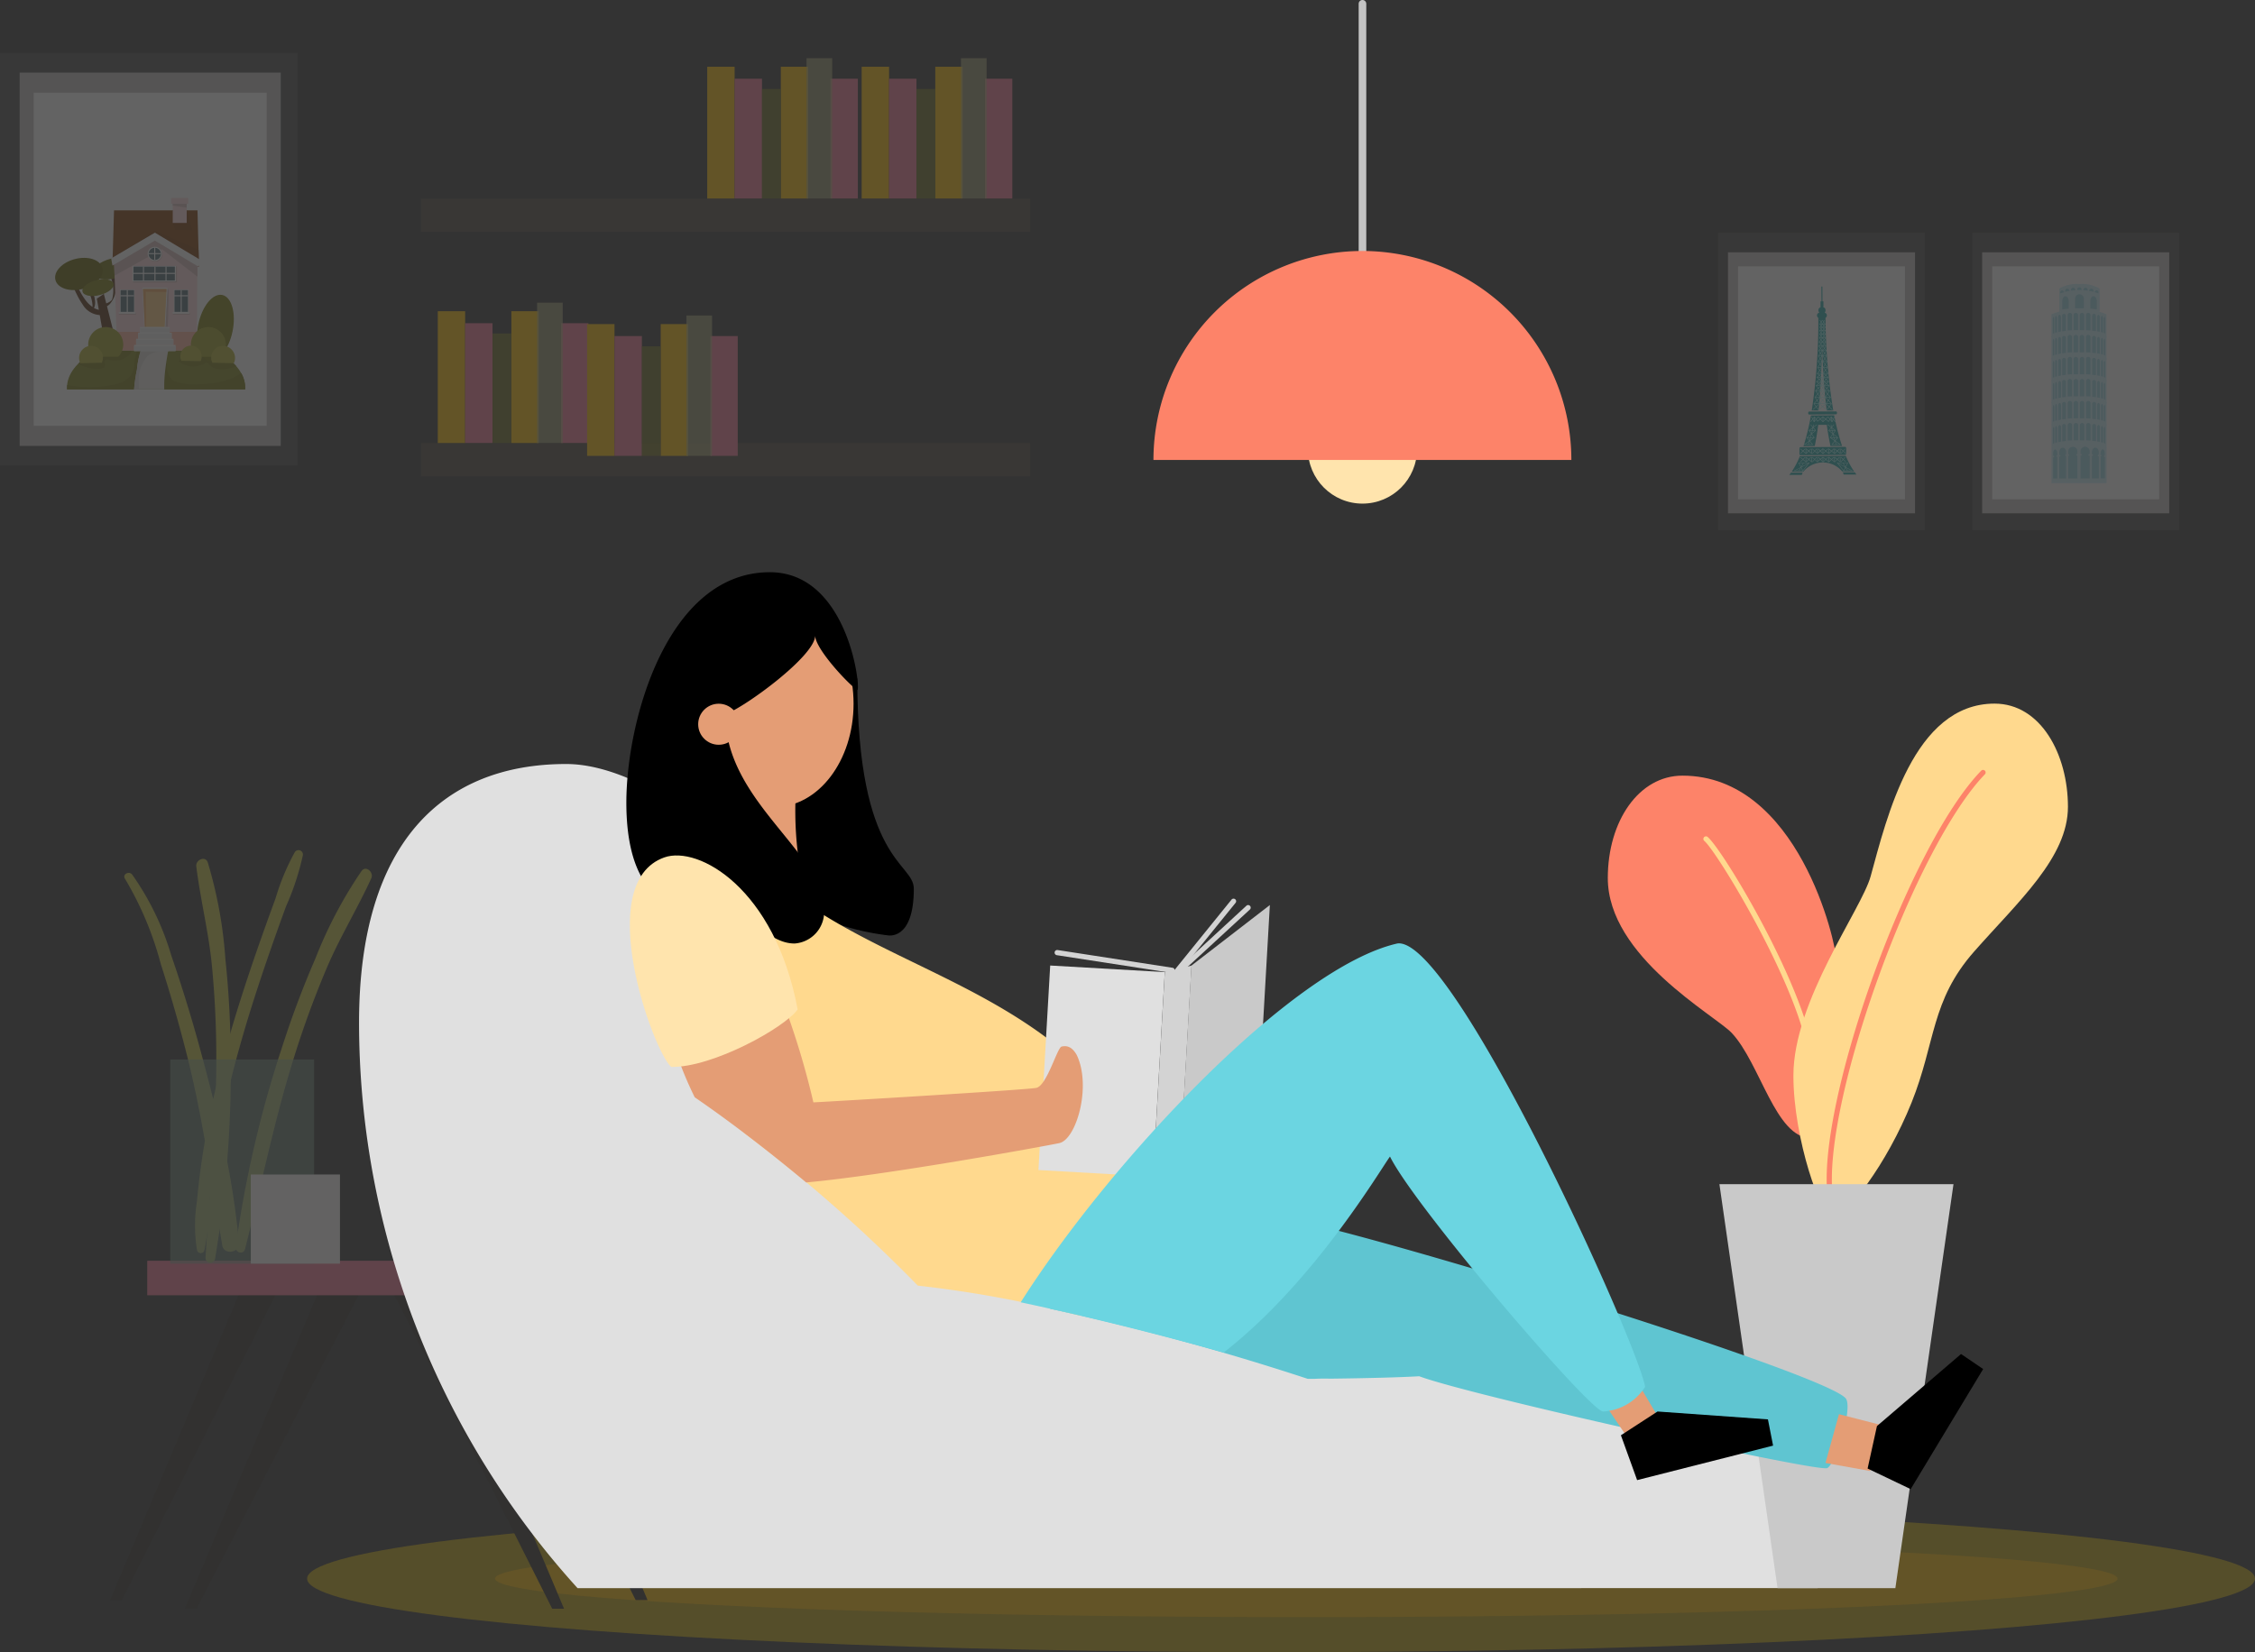 <svg xmlns="http://www.w3.org/2000/svg" width="131.401" height="96.302" viewBox="0 0 131.401 96.302">
  <rect x="0" y="0" width="131.401" height="96.302" fill="#333333" stroke="none"/>
  <g id="Grupo_10322" data-name="Grupo 10322" transform="translate(-30.399 -70.935)" opacity="0.238">
    <g id="Grupo_10104" data-name="Grupo 10104" transform="translate(48.294 158.659)">
      <ellipse id="Elipse_272" data-name="Elipse 272" cx="56.753" cy="4.289" rx="56.753" ry="4.289" transform="translate(0 0)" fill="#f7cc01" opacity="0.74"/>
      <ellipse id="Elipse_273" data-name="Elipse 273" cx="47.275" cy="2.248" rx="47.275" ry="2.248" transform="translate(10.949 2.04)" fill="#ffbf00"/>
    </g>
    <rect id="Rectángulo_1486" data-name="Rectángulo 1486" width="35.499" height="1.943" transform="translate(54.927 96.756)" fill="#5e5241" opacity="0.53"/>
    <rect id="Rectángulo_1487" data-name="Rectángulo 1487" width="35.499" height="1.943" transform="translate(54.927 82.505)" fill="#5e5241" opacity="0.53"/>
    <g id="Grupo_10112" data-name="Grupo 10112" transform="translate(36.813 120.475)">
      <path id="Trazado_1196" data-name="Trazado 1196" d="M27.5,362.07l9-17.888-1.779-.885L26.813,362.07Z" transform="translate(-26.813 -318.345)" fill="#2e2b26"/>
      <path id="Trazado_1197" data-name="Trazado 1197" d="M111.255,362.07l-9-17.888,1.779-.885,7.913,18.773Z" transform="translate(-80.628 -318.345)" fill="#2e2b26"/>
      <path id="Trazado_1198" data-name="Trazado 1198" d="M93.428,363.824l-9.353-18.605,2.128-.168,7.913,18.773Z" transform="translate(-67.663 -319.596)" fill="#2e2b26"/>
      <path id="Trazado_1199" data-name="Trazado 1199" d="M42.7,363.824,52.4,345.051H49.93l-7.913,18.773Z" transform="translate(-37.659 -319.596)" fill="#2e2b26"/>
      <rect id="Rectángulo_1488" data-name="Rectángulo 1488" width="26.483" height="2.011" transform="translate(2.166 23.947)" fill="#f27993"/>
      <path id="Trazado_1200" data-name="Trazado 1200" d="M39.637,256.37a13.477,13.477,0,0,0-1.119,2.689q-.545,1.48-1.064,2.969c-.673,1.934-1.3,3.883-1.848,5.857q-.4,1.433-.723,2.883c-.239-.96-.49-1.913-.746-2.854q-.755-2.783-1.694-5.511a15.952,15.952,0,0,0-2.279-4.721c-.185-.241-.6-.018-.419.246a19.316,19.316,0,0,1,2.087,4.977q.858,2.668,1.542,5.387c.41,1.632.735,3.27,1.025,4.912-.037.212-.073.424-.106.637q-.226,1.433-.357,2.881a8.9,8.9,0,0,0,.006,2.865.222.222,0,0,0,.426-.006,14.631,14.631,0,0,0,.292-2.714c.038-.433.086-.865.139-1.3.2,1.245.4,2.493.616,3.743.094.551,1.019.419.972-.14a49.017,49.017,0,0,0-1.1-6.691c.3-1.537.665-3.061,1.084-4.57.519-1.872,1.116-3.722,1.751-5.557q.49-1.416,1.006-2.823a15.3,15.3,0,0,0,.98-2.979A.258.258,0,0,0,39.637,256.37Z" transform="translate(-28.873 -256.242)" fill="#c6c246"/>
      <path id="Trazado_1201" data-name="Trazado 1201" d="M59.685,260.2A25.548,25.548,0,0,0,57,265.291a55.922,55.922,0,0,0-1.977,5.27A65.655,65.655,0,0,0,52.354,282.1c-.046.348.452.492.543.134.939-3.681,1.682-7.409,2.812-11.04a56.134,56.134,0,0,1,1.96-5.366c.764-1.791,1.783-3.444,2.586-5.207C60.409,260.28,59.943,259.853,59.685,260.2Z" transform="translate(-45.031 -258.973)" fill="#c6c246"/>
      <path id="Trazado_1202" data-name="Trazado 1202" d="M44.995,258.261a25.562,25.562,0,0,1,1.03,5.663,55.939,55.939,0,0,1,.306,5.62,65.672,65.672,0,0,1-.907,11.807.28.28,0,0,1-.558-.035c.208-3.793.617-7.573.627-11.375a56.188,56.188,0,0,0-.261-5.706c-.192-1.938-.668-3.82-.906-5.743C44.279,258.122,44.851,257.855,44.995,258.261Z" transform="translate(-39.303 -257.537)" fill="#c6c246"/>
      <rect id="Rectángulo_1489" data-name="Rectángulo 1489" width="8.381" height="11.901" transform="translate(3.507 12.213)" fill="#86a897" opacity="0.57"/>
      <rect id="Rectángulo_1490" data-name="Rectángulo 1490" width="5.196" height="5.196" transform="translate(8.2 18.918)" fill="#fffcfa"/>
    </g>
    <g id="Grupo_10113" data-name="Grupo 10113" transform="translate(55.908 88.577)">
      <rect id="Rectángulo_1491" data-name="Rectángulo 1491" width="1.596" height="7.681" transform="translate(0 0.499)" fill="#ffbf00"/>
      <rect id="Rectángulo_1492" data-name="Rectángulo 1492" width="1.596" height="7.681" transform="translate(4.289 0.499)" fill="#ffbf00"/>
      <rect id="Rectángulo_1493" data-name="Rectángulo 1493" width="1.596" height="6.982" transform="translate(1.596 1.197)" fill="#f27993"/>
      <rect id="Rectángulo_1494" data-name="Rectángulo 1494" width="1.596" height="6.982" transform="translate(7.182 1.197)" fill="#f27993"/>
      <rect id="Rectángulo_1495" data-name="Rectángulo 1495" width="1.097" height="6.384" transform="translate(3.192 1.795)" fill="#827f17" opacity="0.7"/>
      <rect id="Rectángulo_1496" data-name="Rectángulo 1496" width="1.496" height="8.179" transform="translate(5.785 0)" fill="#b7b480" opacity="0.7"/>
    </g>
    <g id="Grupo_10114" data-name="Grupo 10114" transform="translate(80.61 74.326)">
      <rect id="Rectángulo_1497" data-name="Rectángulo 1497" width="1.596" height="7.681" transform="translate(0 0.499)" fill="#ffbf00"/>
      <rect id="Rectángulo_1498" data-name="Rectángulo 1498" width="1.596" height="7.681" transform="translate(4.289 0.499)" fill="#ffbf00"/>
      <rect id="Rectángulo_1499" data-name="Rectángulo 1499" width="1.596" height="6.982" transform="translate(1.596 1.197)" fill="#f27993"/>
      <rect id="Rectángulo_1500" data-name="Rectángulo 1500" width="1.596" height="6.982" transform="translate(7.182 1.197)" fill="#f27993"/>
      <rect id="Rectángulo_1501" data-name="Rectángulo 1501" width="1.097" height="6.384" transform="translate(3.192 1.795)" fill="#827f17" opacity="0.7"/>
      <rect id="Rectángulo_1502" data-name="Rectángulo 1502" width="1.496" height="8.179" transform="translate(5.785)" fill="#b7b480" opacity="0.7"/>
    </g>
    <g id="Grupo_10323" data-name="Grupo 10323" transform="translate(71.61 74.326)">
      <rect id="Rectángulo_1497-2" data-name="Rectángulo 1497" width="1.596" height="7.681" transform="translate(0 0.499)" fill="#ffbf00"/>
      <rect id="Rectángulo_1498-2" data-name="Rectángulo 1498" width="1.596" height="7.681" transform="translate(4.289 0.499)" fill="#ffbf00"/>
      <rect id="Rectángulo_1499-2" data-name="Rectángulo 1499" width="1.596" height="6.982" transform="translate(1.596 1.197)" fill="#f27993"/>
      <rect id="Rectángulo_1500-2" data-name="Rectángulo 1500" width="1.596" height="6.982" transform="translate(7.182 1.197)" fill="#f27993"/>
      <rect id="Rectángulo_1501-2" data-name="Rectángulo 1501" width="1.097" height="6.384" transform="translate(3.192 1.795)" fill="#827f17" opacity="0.7"/>
      <rect id="Rectángulo_1502-2" data-name="Rectángulo 1502" width="1.496" height="8.179" transform="translate(5.785)" fill="#b7b480" opacity="0.7"/>
    </g>
    <g id="Grupo_10324" data-name="Grupo 10324" transform="translate(64.61 89.326)">
      <rect id="Rectángulo_1497-3" data-name="Rectángulo 1497" width="1.596" height="7.681" transform="translate(0 0.499)" fill="#ffbf00"/>
      <rect id="Rectángulo_1498-3" data-name="Rectángulo 1498" width="1.596" height="7.681" transform="translate(4.289 0.499)" fill="#ffbf00"/>
      <rect id="Rectángulo_1499-3" data-name="Rectángulo 1499" width="1.596" height="6.982" transform="translate(1.596 1.197)" fill="#f27993"/>
      <rect id="Rectángulo_1500-3" data-name="Rectángulo 1500" width="1.596" height="6.982" transform="translate(7.182 1.197)" fill="#f27993"/>
      <rect id="Rectángulo_1501-3" data-name="Rectángulo 1501" width="1.097" height="6.384" transform="translate(3.192 1.795)" fill="#827f17" opacity="0.7"/>
      <rect id="Rectángulo_1502-3" data-name="Rectángulo 1502" width="1.496" height="8.179" transform="translate(5.785)" fill="#b7b480" opacity="0.7"/>
    </g>
    <g id="Grupo_10115" data-name="Grupo 10115" transform="translate(30.399 74.022)">
      <rect id="Rectángulo_1503" data-name="Rectángulo 1503" width="17.34" height="24.047" transform="translate(0)" fill="#494947"/>
      <rect id="Rectángulo_1504" data-name="Rectángulo 1504" width="15.214" height="21.757" transform="translate(1.145 1.145)" fill="#c4c0bf"/>
      <rect id="Rectángulo_1505" data-name="Rectángulo 1505" width="13.578" height="19.418" transform="translate(1.963 2.315)" fill="#fff"/>
    </g>
    <g id="Grupo_10117" data-name="Grupo 10117" transform="translate(130.516 84.497)">
      <rect id="Rectángulo_1509" data-name="Rectángulo 1509" width="17.34" height="12.048" transform="translate(12.048 0) rotate(90)" fill="#494947"/>
      <rect id="Rectángulo_1510" data-name="Rectángulo 1510" width="15.214" height="10.901" transform="translate(11.474 1.145) rotate(90)" fill="#c4c0bf"/>
      <rect id="Rectángulo_1511" data-name="Rectángulo 1511" width="13.578" height="9.728" transform="translate(10.888 1.963) rotate(90)" fill="#fff"/>
    </g>
    <g id="Grupo_10118" data-name="Grupo 10118" transform="translate(145.328 84.497)">
      <rect id="Rectángulo_1512" data-name="Rectángulo 1512" width="17.34" height="12.048" transform="translate(12.048) rotate(90)" fill="#494947"/>
      <rect id="Rectángulo_1513" data-name="Rectángulo 1513" width="15.214" height="10.901" transform="translate(11.474 1.145) rotate(90)" fill="#c4c0bf"/>
      <rect id="Rectángulo_1514" data-name="Rectángulo 1514" width="13.578" height="9.728" transform="translate(10.888 1.963) rotate(90)" fill="#fff"/>
    </g>
    <g id="Grupo_10120" data-name="Grupo 10120" transform="translate(33.612 82.473)">
      <g id="Grupo_10119" data-name="Grupo 10119" transform="translate(0 3.465)">
        <path id="Trazado_1203" data-name="Trazado 1203" d="M60.087,145.772l-.629.16-.444-2.5.407-.279Z" transform="translate(-56.584 -141.029)" fill="#562f10"/>
        <path id="Trazado_1204" data-name="Trazado 1204" d="M55.339,141.695c.012-.026.023-.052.032-.076a.784.784,0,0,0,.028-.343,1.305,1.305,0,0,0-.085-.375.576.576,0,0,0-.219-.313c-.011,0-.07.1-.066.116a2.753,2.753,0,0,0,.112.3,2.15,2.15,0,0,1,.082.292,1.678,1.678,0,0,1,.033.3c0,.014,0,.027,0,.041a1.7,1.7,0,0,1-.41-.4,4.332,4.332,0,0,1-.375-.615c-.058-.113-.111-.228-.16-.345-.023-.056-.047-.112-.068-.169a.522.522,0,0,0-.071-.162.629.629,0,0,0-.072.121,1.733,1.733,0,0,0,.219.793,4.328,4.328,0,0,0,.363.636,1.239,1.239,0,0,0,1.077.614c.036,0,.084-.111.1-.139s.069-.156.07-.156A.968.968,0,0,1,55.339,141.695Z" transform="translate(-53.077 -138.747)" fill="#562f10"/>
        <path id="Trazado_1205" data-name="Trazado 1205" d="M61.569,138.46l-.007,0-.051.027a.312.312,0,0,0-.1.171.223.223,0,0,0,0,.07.036.036,0,0,0,.009.021c0,.022.009.043.011.065a1,1,0,0,1,0,.124,1.126,1.126,0,0,1-.031.231.893.893,0,0,1-.034.111c0,.008-.028.062-.023.055a.954.954,0,0,1-.146.179,2.038,2.038,0,0,0,0-.345,1.539,1.539,0,0,0-.136-.573s-.087.119-.093.13c-.018.032-.077.106-.065.145a3.683,3.683,0,0,1,.113.437,2,2,0,0,1,.015.467,1.924,1.924,0,0,1-.029.211c-.006.032-.013.064-.022.1,0,.005-.017.045-.027.072h0a.618.618,0,0,1-.045.045.7.7,0,0,1-.085.066.836.836,0,0,1-.222.1c-.029.009-.1.173-.1.173.161.037.306-.1.393-.217a1.524,1.524,0,0,0,.293-.712,1.125,1.125,0,0,0,.095-.118,2.008,2.008,0,0,0,.206-.366,1.286,1.286,0,0,0,.1-.334A.624.624,0,0,0,61.569,138.46Z" transform="translate(-57.647 -137.682)" fill="#562f10"/>
        <path id="Trazado_1206" data-name="Trazado 1206" d="M59.246,135.82c-.655.167-1.121.556-1.041.87s.675.434,1.33.267,1.121-.556,1.041-.87S59.9,135.654,59.246,135.82Z" transform="translate(-56 -135.745)" fill="#706d0b"/>
        <path id="Trazado_1207" data-name="Trazado 1207" d="M51.7,135.906c-.756.192-1.27.739-1.148,1.22s.835.717,1.591.524,1.27-.739,1.148-1.22S52.458,135.713,51.7,135.906Z" transform="translate(-50.536 -135.812)" fill="#666304"/>
        <path id="Trazado_1208" data-name="Trazado 1208" d="M56.878,140.238c-.5.127-.855.424-.794.664s.515.331,1.015.2.855-.424.794-.664S57.378,140.111,56.878,140.238Z" transform="translate(-54.489 -138.909)" fill="#7a7a0c"/>
      </g>
      <path id="Trazado_1209" data-name="Trazado 1209" d="M64.653,127.95l2.569,1.538-.085-3.3H62.273l-.093,3.222Z" transform="translate(-58.842 -125.464)" fill="#7f3d06"/>
      <path id="Trazado_1210" data-name="Trazado 1210" d="M64.653,130.946l2.569,1.538-.023-1-2.5-1.1-2.513,1.541-.008.478Z" transform="translate(-58.842 -128.46)" fill="#773606"/>
      <path id="Trazado_1211" data-name="Trazado 1211" d="M75.577,127.343l-.326-1.154h-.819v.727l.159.41Z" transform="translate(-67.583 -125.464)" fill="#773606"/>
      <path id="Trazado_1212" data-name="Trazado 1212" d="M63.338,155.178c0-.031,0-.062,0-.094,0-1.594-2.325-2.887-5.192-2.887s-5.192,1.292-5.192,2.887c0,.032,0,.063,0,.094Z" transform="translate(-52.264 -144.017)" fill="#7f8219"/>
      <path id="Trazado_1213" data-name="Trazado 1213" d="M55.251,153.982a1.363,1.363,0,0,0,.3.143,2.55,2.55,0,0,0,.624.141,1.07,1.07,0,0,0,.529-.051.172.172,0,0,0,.094-.088.35.35,0,0,0-.021-.219.153.153,0,0,1,.194-.181,1.215,1.215,0,0,0,1.183-.208.828.828,0,0,0,.159-.188,2.939,2.939,0,0,1,.09-.343.779.779,0,0,0-.12-.365A5.682,5.682,0,0,0,55.251,153.982Z" transform="translate(-53.9 -144.321)" fill="#757513"/>
      <path id="Trazado_1214" data-name="Trazado 1214" d="M77.306,153.951a6.94,6.94,0,0,0-1.082.119,3.007,3.007,0,0,0-.514.715l.011.009a1.275,1.275,0,0,0,1.494.1.156.156,0,0,1,.238.039.706.706,0,0,0,.505.293,1.962,1.962,0,0,0,1.084-.164A4.387,4.387,0,0,0,77.306,153.951Z" transform="translate(-68.495 -145.268)" fill="#757513"/>
      <path id="Trazado_1215" data-name="Trazado 1215" d="M63.111,155.848a3.069,3.069,0,0,1-.645.34,4.807,4.807,0,0,1-1.7.3,3.387,3.387,0,0,1-1.55-.167c-.471-.237-.48-.878-.444-1.332.014-.177.038-.353.068-.529-.594.009-1.187.052-1.782.046a.941.941,0,0,1-.088.24c-.035.17-.062.343-.1.512a1.088,1.088,0,0,1-.175.7,1.609,1.609,0,0,1-1.136.583c-.048.012-.1.024-.146.034a7,7,0,0,1-2.444-.033c0,.051-.007.1-.007.154,0,.032,0,.063,0,.094H63.338c0-.031,0-.062,0-.094A1.741,1.741,0,0,0,63.111,155.848Z" transform="translate(-52.264 -145.635)" fill="#757513"/>
      <path id="Trazado_1216" data-name="Trazado 1216" d="M68.39,154.161a16.178,16.178,0,0,1,.334-1.925q-.415-.038-.85-.039-.318,0-.626.021a5.312,5.312,0,0,0-.493,1.812,8.852,8.852,0,0,0-.166,1.147h1.759A7.755,7.755,0,0,1,68.39,154.161Z" transform="translate(-61.988 -144.017)" fill="#ecebe7"/>
      <path id="Trazado_1217" data-name="Trazado 1217" d="M66.862,154.828a2.121,2.121,0,0,1,.545-1.632,1.53,1.53,0,0,1,1.159-.211c.048-.251.1-.5.157-.749q-.415-.038-.85-.039-.318,0-.626.021a5.312,5.312,0,0,0-.493,1.812,8.852,8.852,0,0,0-.166,1.147h.286C66.864,155.061,66.861,154.944,66.862,154.828Z" transform="translate(-61.988 -144.017)" fill="#dbd9d5"/>
      <path id="Trazado_1218" data-name="Trazado 1218" d="M62.681,137.742l-.187-5.4,2.387-1.41,2.477,1.483-.038,5.324Z" transform="translate(-59.067 -128.849)" fill="#ffd9db"/>
      <path id="Trazado_1219" data-name="Trazado 1219" d="M68.858,138.437v-.894l-.058-.067H66.266v.9l.059.067Z" transform="translate(-61.758 -133.515)" fill="#d7bdbc"/>
      <path id="Trazado_1220" data-name="Trazado 1220" d="M72.966,141.908l-.167,2.3.184-.008.059-2.123-.075-.167Z" transform="translate(-66.418 -136.677)" fill="#d7bdbc"/>
      <path id="Trazado_1221" data-name="Trazado 1221" d="M63.014,150.881l.038,1.089h4.639l.008-1.089Z" transform="translate(-59.438 -143.078)" fill="#ffb19c"/>
      <path id="Trazado_1222" data-name="Trazado 1222" d="M62.531,133.378l-.036-1.033,2.387-1.41,2.477,1.483,0,1.019-2.065-1.6Z" transform="translate(-59.067 -128.849)" fill="#d7bdbc"/>
      <rect id="Rectángulo_1515" data-name="Rectángulo 1515" width="0.816" height="1.291" transform="translate(6.852 0.165)" fill="#ffd9db"/>
      <path id="Trazado_1223" data-name="Trazado 1223" d="M75.257,124.635l-.816-.119v-.282h.816Z" transform="translate(-67.589 -124.069)" fill="#d7bdbc"/>
      <rect id="Rectángulo_1516" data-name="Rectángulo 1516" width="0.994" height="0.344" transform="translate(6.763 0)" fill="#ffd9db"/>
      <path id="Trazado_1224" data-name="Trazado 1224" d="M64.473,131.179l2.569,1.538.074-.419-2.643-1.582-2.546,1.5.073.42Z" transform="translate(-58.662 -128.693)" fill="#fff"/>
      <path id="Trazado_1225" data-name="Trazado 1225" d="M70.265,134.127a.416.416,0,1,1-.416-.416A.416.416,0,0,1,70.265,134.127Z" transform="translate(-64.017 -130.829)" fill="#d7bdbc"/>
      <circle id="Elipse_274" data-name="Elipse 274" cx="0.416" cy="0.416" r="0.416" transform="translate(5.389 2.845)" fill="#fff"/>
      <path id="Trazado_1226" data-name="Trazado 1226" d="M70.261,134.151a.355.355,0,1,1-.355-.355A.356.356,0,0,1,70.261,134.151Z" transform="translate(-64.1 -130.89)" fill="#4f6a73"/>
      <rect id="Rectángulo_1517" data-name="Rectángulo 1517" width="0.06" height="0.741" transform="translate(5.775 2.876)" fill="#fff"/>
      <rect id="Rectángulo_1518" data-name="Rectángulo 1518" width="0.06" height="0.741" transform="translate(6.176 3.216) rotate(90)" fill="#fff"/>
      <path id="Trazado_1227" data-name="Trazado 1227" d="M69.613,144.209H68.379l-.116-2.3h1.465Z" transform="translate(-63.183 -136.68)" fill="#fff"/>
      <path id="Trazado_1228" data-name="Trazado 1228" d="M69.656,144.389H68.5l-.108-2.224h1.374Z" transform="translate(-63.273 -136.86)" fill="#ffcb80"/>
      <path id="Trazado_1229" data-name="Trazado 1229" d="M69.755,142.345l.009-.18H68.39l.108,2.224h.072l-.018-2.061Z" transform="translate(-63.273 -136.86)" fill="#e58842" opacity="0.48"/>
      <rect id="Rectángulo_1519" data-name="Rectángulo 1519" width="0.85" height="1.338" transform="translate(3.779 5.335)" fill="#fff"/>
      <rect id="Rectángulo_1520" data-name="Rectángulo 1520" width="0.782" height="1.266" transform="translate(3.815 5.372)" fill="#4f6a73"/>
      <rect id="Rectángulo_1521" data-name="Rectángulo 1521" width="0.061" height="1.29" transform="translate(4.174 5.366)" fill="#fff"/>
      <rect id="Rectángulo_1522" data-name="Rectángulo 1522" width="0.061" height="0.795" transform="translate(4.593 5.67) rotate(90)" fill="#fff"/>
      <path id="Trazado_1230" data-name="Trazado 1230" d="M64.481,147.022H63.5l-.036-.054.976-.09Z" transform="translate(-59.762 -140.222)" fill="#d7bdbc"/>
      <rect id="Rectángulo_1523" data-name="Rectángulo 1523" width="0.976" height="0.09" transform="translate(3.707 6.655)" fill="#fff"/>
      <rect id="Rectángulo_1524" data-name="Rectángulo 1524" width="0.85" height="1.338" transform="translate(6.92 5.335)" fill="#fff"/>
      <rect id="Rectángulo_1525" data-name="Rectángulo 1525" width="0.782" height="1.266" transform="translate(6.956 5.372)" fill="#4f6a73"/>
      <rect id="Rectángulo_1526" data-name="Rectángulo 1526" width="0.06" height="1.29" transform="translate(7.315 5.366)" fill="#fff"/>
      <rect id="Rectángulo_1527" data-name="Rectángulo 1527" width="0.061" height="0.795" transform="translate(7.734 5.67) rotate(90)" fill="#fff"/>
      <path id="Trazado_1231" data-name="Trazado 1231" d="M75.44,147.022h-.976l-.036-.054.976-.09Z" transform="translate(-67.58 -140.222)" fill="#d7bdbc"/>
      <rect id="Rectángulo_1528" data-name="Rectángulo 1528" width="0.976" height="0.09" transform="translate(6.848 6.655)" fill="#fff"/>
      <path id="Trazado_1232" data-name="Trazado 1232" d="M59.015,151.646a1.02,1.02,0,1,0-1.462,0Z" transform="translate(-55.336 -142.39)" fill="#9e9e20"/>
      <path id="Trazado_1233" data-name="Trazado 1233" d="M56.727,154.729a.689.689,0,0,0-1.123-.77.7.7,0,0,0-.129.795Z" transform="translate(-54.009 -145.122)" fill="#b2af2d"/>
      <path id="Trazado_1234" data-name="Trazado 1234" d="M79.454,145.074c-.218,1.059.052,2.01.6,2.124s1.175-.653,1.394-1.713-.052-2.01-.6-2.124S79.672,144.014,79.454,145.074Z" transform="translate(-71.111 -137.706)" fill="#7a7a0c"/>
      <path id="Trazado_1235" data-name="Trazado 1235" d="M78.423,151.646a1.02,1.02,0,1,1,1.462,0Z" transform="translate(-70.224 -142.39)" fill="#9e9e20"/>
      <path id="Trazado_1236" data-name="Trazado 1236" d="M82.331,154.729a.689.689,0,0,1,1.123-.77.7.7,0,0,1,.129.795Z" transform="translate(-73.171 -145.122)" fill="#b2af2d"/>
      <path id="Trazado_1237" data-name="Trazado 1237" d="M76.051,154.581a.617.617,0,0,1,1.005-.689.626.626,0,0,1,.116.711Z" transform="translate(-68.696 -145.09)" fill="#b2af2d"/>
      <rect id="Rectángulo_1529" data-name="Rectángulo 1529" width="1.722" height="0.359" transform="translate(4.943 7.522)" fill="#fff"/>
      <rect id="Rectángulo_1530" data-name="Rectángulo 1530" width="1.722" height="0.301" transform="translate(4.943 7.58)" fill="#efefef"/>
      <path id="Trazado_1238" data-name="Trazado 1238" d="M73.79,150.949" transform="translate(-67.125 -143.127)" fill="#dbd9d5"/>
      <rect id="Rectángulo_1531" data-name="Rectángulo 1531" width="1.956" height="0.359" transform="translate(4.835 7.848)" fill="#fff"/>
      <rect id="Rectángulo_1532" data-name="Rectángulo 1532" width="1.956" height="0.318" transform="translate(4.835 7.889)" fill="#efefef"/>
      <rect id="Rectángulo_1533" data-name="Rectángulo 1533" width="2.173" height="0.359" transform="translate(4.718 8.207)" fill="#fff"/>
      <rect id="Rectángulo_1534" data-name="Rectángulo 1534" width="2.173" height="0.301" transform="translate(4.718 8.265)" fill="#efefef"/>
      <rect id="Rectángulo_1535" data-name="Rectángulo 1535" width="2.416" height="0.359" transform="translate(4.601 8.566)" fill="#fff"/>
      <rect id="Rectángulo_1536" data-name="Rectángulo 1536" width="2.416" height="0.301" transform="translate(4.601 8.625)" fill="#efefef"/>
      <rect id="Rectángulo_1537" data-name="Rectángulo 1537" width="2.528" height="0.903" transform="translate(4.507 3.961)" fill="#fff"/>
      <rect id="Rectángulo_1538" data-name="Rectángulo 1538" width="2.407" height="0.811" transform="translate(4.567 4.002)" fill="#4f6a73"/>
      <rect id="Rectángulo_1539" data-name="Rectángulo 1539" width="0.061" height="0.825" transform="translate(5.787 4.003)" fill="#fff"/>
      <rect id="Rectángulo_1540" data-name="Rectángulo 1540" width="0.061" height="0.825" transform="translate(5.118 4.003)" fill="#fff"/>
      <rect id="Rectángulo_1541" data-name="Rectángulo 1541" width="0.06" height="0.825" transform="translate(6.431 4.003)" fill="#fff"/>
      <rect id="Rectángulo_1542" data-name="Rectángulo 1542" width="0.063" height="2.475" transform="translate(7.008 4.366) rotate(90)" fill="#fff"/>
    </g>
    <g id="Grupo_10121" data-name="Grupo 10121" transform="translate(134.665 87.637)">
      <path id="Trazado_1239" data-name="Trazado 1239" d="M403.922,206.8a13.905,13.905,0,0,0,.434-1.79l1.356-.008a13.9,13.9,0,0,0,.457,1.785l-.675,0c-.15-.721-.214-1.23-.214-1.23l-.5,0s-.063.546-.2,1.232Zm1.953-1.942a.114.114,0,0,0-.04-.085l-1.6.01a.113.113,0,0,0,0,.171l1.6-.01A.113.113,0,0,0,405.874,204.862Zm.513,2.506-2.677.017a4.96,4.96,0,0,1-.473.906l.674,0a1.476,1.476,0,0,1,2.268-.014l.692,0A4.949,4.949,0,0,1,406.387,207.368Zm.022-.143,0-.294a.112.112,0,0,0-.04-.085l-2.645.016a.114.114,0,0,0-.039.086l0,.294a.112.112,0,0,0,.041.085l2.644-.016A.114.114,0,0,0,406.41,207.226Zm-.2,1.1a.712.712,0,0,1,.054.134l.748,0c-.035-.043-.069-.087-.1-.133Zm-3.015.019q-.049.07-.1.135l.729,0a.716.716,0,0,1,.053-.134Zm1.592-9.02a34.559,34.559,0,0,1-.384,5.4l.393,0c.169-1.4.216-3.955.216-3.955a38.2,38.2,0,0,0,.261,3.952l.383,0a34.515,34.515,0,0,1-.451-5.4.163.163,0,0,0-.052-.3.187.187,0,0,0,.054-.139c0-.091-.053-.164-.117-.163h-.006l0-.356h-.056l-.005-.842a.028.028,0,0,0-.029-.028.028.028,0,0,0-.028.029l.005.841h-.056l0,.357h-.007c-.064,0-.116.074-.115.165a.188.188,0,0,0,.054.137.163.163,0,0,0-.06.3Z" transform="translate(-403.097 -197.495)" fill="#21aaaa"/>
      <rect id="Rectángulo_1543" data-name="Rectángulo 1543" width="0.389" height="0.031" transform="translate(1.148 8.376)" fill="#b0ffff"/>
      <rect id="Rectángulo_1544" data-name="Rectángulo 1544" width="0.434" height="0.031" transform="translate(1.016 8.789)" fill="#b0ffff"/>
      <rect id="Rectángulo_1545" data-name="Rectángulo 1545" width="0.489" height="0.031" transform="translate(0.869 9.195)" fill="#b0ffff"/>
      <rect id="Rectángulo_1546" data-name="Rectángulo 1546" width="0.489" height="0.031" transform="translate(2.478 9.195)" fill="#b0ffff"/>
      <rect id="Rectángulo_1547" data-name="Rectángulo 1547" width="0.031" height="0.531" transform="matrix(0.764, -0.645, 0.645, 0.764, 1.004, 8.815)" fill="#b0ffff"/>
      <rect id="Rectángulo_1548" data-name="Rectángulo 1548" width="0.709" height="0.031" transform="translate(0.86 9.198) rotate(-34.883)" fill="#b0ffff"/>
      <rect id="Rectángulo_1549" data-name="Rectángulo 1549" width="0.426" height="0.031" transform="translate(1.089 9.206) rotate(-72.302)" fill="#b0ffff"/>
      <rect id="Rectángulo_1550" data-name="Rectángulo 1550" width="0.031" height="0.512" transform="translate(1.136 8.401) rotate(-36.167)" fill="#b0ffff"/>
      <rect id="Rectángulo_1551" data-name="Rectángulo 1551" width="0.665" height="0.031" transform="matrix(0.783, -0.622, 0.622, 0.783, 1.006, 8.793)" fill="#b0ffff"/>
      <rect id="Rectángulo_1552" data-name="Rectángulo 1552" width="0.428" height="0.031" transform="matrix(0.256, -0.967, 0.967, 0.256, 1.218, 8.801)" fill="#b0ffff"/>
      <rect id="Rectángulo_1553" data-name="Rectángulo 1553" width="0.031" height="0.457" transform="translate(1.226 8.056) rotate(-40.897)" fill="#b0ffff"/>
      <rect id="Rectángulo_1554" data-name="Rectángulo 1554" width="0.571" height="0.031" transform="translate(1.139 8.379) rotate(-37.233)" fill="#b0ffff"/>
      <rect id="Rectángulo_1555" data-name="Rectángulo 1555" width="0.352" height="0.031" transform="translate(1.328 8.389) rotate(-78.867)" fill="#b0ffff"/>
      <rect id="Rectángulo_1556" data-name="Rectángulo 1556" width="0.389" height="0.031" transform="translate(2.3 8.376)" fill="#b0ffff"/>
      <rect id="Rectángulo_1557" data-name="Rectángulo 1557" width="0.434" height="0.031" transform="translate(2.387 8.789)" fill="#b0ffff"/>
      <rect id="Rectángulo_1558" data-name="Rectángulo 1558" width="0.531" height="0.031" transform="translate(2.467 9.201) rotate(-49.876)" fill="#b0ffff"/>
      <rect id="Rectángulo_1559" data-name="Rectángulo 1559" width="0.031" height="0.709" transform="translate(2.378 8.818) rotate(-55.065)" fill="#b0ffff"/>
      <rect id="Rectángulo_1560" data-name="Rectángulo 1560" width="0.031" height="0.426" transform="translate(2.589 8.81) rotate(-17.716)" fill="#b0ffff"/>
      <rect id="Rectángulo_1561" data-name="Rectángulo 1561" width="0.512" height="0.031" transform="matrix(0.589, -0.808, 0.808, 0.589, 2.374, 8.796)" fill="#b0ffff"/>
      <rect id="Rectángulo_1562" data-name="Rectángulo 1562" width="0.031" height="0.665" transform="translate(2.29 8.404) rotate(-51.595)" fill="#b0ffff"/>
      <rect id="Rectángulo_1563" data-name="Rectángulo 1563" width="0.031" height="0.428" transform="matrix(0.967, -0.256, 0.256, 0.967, 2.479, 8.396)" fill="#b0ffff"/>
      <rect id="Rectángulo_1564" data-name="Rectángulo 1564" width="0.457" height="0.031" transform="matrix(0.654, -0.756, 0.756, 0.654, 2.288, 8.381)" fill="#b0ffff"/>
      <rect id="Rectángulo_1565" data-name="Rectángulo 1565" width="0.031" height="0.571" transform="translate(2.224 8.058) rotate(-52.755)" fill="#b0ffff"/>
      <rect id="Rectángulo_1566" data-name="Rectángulo 1566" width="0.031" height="0.352" transform="translate(2.411 8.049) rotate(-11.175)" fill="#b0ffff"/>
      <rect id="Rectángulo_1567" data-name="Rectángulo 1567" width="0.035" height="0.293" transform="translate(2.421 7.596) rotate(-9.861)" fill="#b0ffff"/>
      <path id="Trazado_1240" data-name="Trazado 1240" d="M411.8,224.257l-.249-.289.026-.023.249.289Z" transform="translate(-409.131 -216.365)" fill="#b0ffff"/>
      <rect id="Rectángulo_1568" data-name="Rectángulo 1568" width="0.322" height="0.035" transform="translate(2.472 7.874) rotate(-63.773)" fill="#b0ffff"/>
      <rect id="Rectángulo_1569" data-name="Rectángulo 1569" width="0.035" height="0.374" transform="matrix(0.773, -0.635, 0.635, 0.773, 2.237, 7.604)" fill="#b0ffff"/>
      <rect id="Rectángulo_1570" data-name="Rectángulo 1570" width="0.314" height="0.035" transform="translate(2.274 7.862) rotate(-61.801)" fill="#b0ffff"/>
      <rect id="Rectángulo_1571" data-name="Rectángulo 1571" width="0.035" height="0.289" transform="matrix(1, -0.018, 0.018, 1, 1.939, 7.593)" fill="#b0ffff"/>
      <rect id="Rectángulo_1572" data-name="Rectángulo 1572" width="0.409" height="0.035" transform="matrix(0.708, -0.706, 0.706, 0.708, 1.949, 7.869)" fill="#b0ffff"/>
      <rect id="Rectángulo_1573" data-name="Rectángulo 1573" width="0.035" height="0.433" transform="translate(1.945 7.606) rotate(-50.271)" fill="#b0ffff"/>
      <rect id="Rectángulo_1574" data-name="Rectángulo 1574" width="0.035" height="0.402" transform="matrix(0.718, -0.696, 0.696, 0.718, 1.669, 7.605)" fill="#b0ffff"/>
      <rect id="Rectángulo_1575" data-name="Rectángulo 1575" width="0.407" height="0.035" transform="translate(1.633 7.842) rotate(-40.103)" fill="#b0ffff"/>
      <rect id="Rectángulo_1576" data-name="Rectángulo 1576" width="0.035" height="0.316" transform="translate(1.453 7.603) rotate(-34.063)" fill="#b0ffff"/>
      <rect id="Rectángulo_1577" data-name="Rectángulo 1577" width="0.29" height="0.035" transform="translate(1.425 7.88) rotate(-84.926)" fill="#b0ffff"/>
      <rect id="Rectángulo_1578" data-name="Rectángulo 1578" width="0.375" height="0.035" transform="matrix(0.638, -0.77, 0.77, 0.638, 1.429, 7.871)" fill="#b0ffff"/>
      <rect id="Rectángulo_1579" data-name="Rectángulo 1579" width="0.035" height="0.321" transform="translate(1.286 7.6) rotate(-25.897)" fill="#b0ffff"/>
      <path id="Trazado_1241" data-name="Trazado 1241" d="M407.42,224.259l-.027-.021.222-.289.027.021Z" transform="translate(-406.162 -216.366)" fill="#b0ffff"/>
      <rect id="Rectángulo_1580" data-name="Rectángulo 1580" width="0.035" height="0.289" transform="matrix(1, -0.018, 0.018, 1, 1.939, 9.453)" fill="#b0ffff"/>
      <rect id="Rectángulo_1581" data-name="Rectángulo 1581" width="0.035" height="0.289" transform="matrix(1, -0.018, 0.018, 1, 2.274, 9.453)" fill="#b0ffff"/>
      <rect id="Rectángulo_1582" data-name="Rectángulo 1582" width="0.035" height="0.289" transform="matrix(1, -0.018, 0.018, 1, 2.609, 9.453)" fill="#b0ffff"/>
      <rect id="Rectángulo_1583" data-name="Rectángulo 1583" width="0.035" height="0.289" transform="translate(2.945 9.453) rotate(-1.029)" fill="#b0ffff"/>
      <rect id="Rectángulo_1584" data-name="Rectángulo 1584" width="0.4" height="0.034" transform="matrix(0.708, -0.706, 0.706, 0.708, 1.957, 9.726)" fill="#b0ffff"/>
      <rect id="Rectángulo_1585" data-name="Rectángulo 1585" width="0.034" height="0.424" transform="translate(1.953 9.469) rotate(-50.271)" fill="#b0ffff"/>
      <rect id="Rectángulo_1586" data-name="Rectángulo 1586" width="0.4" height="0.034" transform="translate(2.292 9.726) rotate(-44.932)" fill="#b0ffff"/>
      <rect id="Rectángulo_1587" data-name="Rectángulo 1587" width="0.034" height="0.424" transform="matrix(0.639, -0.769, 0.769, 0.639, 2.288, 9.469)" fill="#b0ffff"/>
      <rect id="Rectángulo_1588" data-name="Rectángulo 1588" width="0.4" height="0.034" transform="translate(2.627 9.726) rotate(-44.932)" fill="#b0ffff"/>
      <rect id="Rectángulo_1589" data-name="Rectángulo 1589" width="0.034" height="0.424" transform="translate(2.623 9.469) rotate(-50.271)" fill="#b0ffff"/>
      <path id="Trazado_1242" data-name="Trazado 1242" d="M413.559,230.75l-.021-.024.248-.282.021.024Z" transform="translate(-410.546 -221)" fill="#b0ffff"/>
      <path id="Trazado_1243" data-name="Trazado 1243" d="M413.812,230.737l-.286-.271.019-.026.286.271Z" transform="translate(-410.537 -220.997)" fill="#b0ffff"/>
      <rect id="Rectángulo_1590" data-name="Rectángulo 1590" width="0.035" height="0.402" transform="matrix(0.718, -0.696, 0.696, 0.718, 1.669, 9.465)" fill="#b0ffff"/>
      <rect id="Rectángulo_1591" data-name="Rectángulo 1591" width="0.407" height="0.035" transform="translate(1.633 9.701) rotate(-40.072)" fill="#b0ffff"/>
      <rect id="Rectángulo_1592" data-name="Rectángulo 1592" width="0.035" height="0.289" transform="matrix(1, -0.018, 0.018, 1, 1.619, 9.453)" fill="#b0ffff"/>
      <rect id="Rectángulo_1593" data-name="Rectángulo 1593" width="0.035" height="0.289" transform="matrix(1, -0.018, 0.018, 1, 0.948, 9.453)" fill="#b0ffff"/>
      <rect id="Rectángulo_1594" data-name="Rectángulo 1594" width="0.035" height="0.289" transform="matrix(1, -0.018, 0.018, 1, 1.283, 9.453)" fill="#b0ffff"/>
      <rect id="Rectángulo_1595" data-name="Rectángulo 1595" width="0.4" height="0.034" transform="translate(0.63 9.726) rotate(-44.932)" fill="#b0ffff"/>
      <rect id="Rectángulo_1596" data-name="Rectángulo 1596" width="0.034" height="0.424" transform="translate(0.626 9.469) rotate(-50.271)" fill="#b0ffff"/>
      <rect id="Rectángulo_1597" data-name="Rectángulo 1597" width="0.4" height="0.034" transform="matrix(0.708, -0.706, 0.706, 0.708, 0.966, 9.726)" fill="#b0ffff"/>
      <rect id="Rectángulo_1598" data-name="Rectángulo 1598" width="0.034" height="0.424" transform="translate(0.962 9.469) rotate(-50.271)" fill="#b0ffff"/>
      <path id="Trazado_1244" data-name="Trazado 1244" d="M407.762,230.75l-.021-.024.248-.282.021.024Z" transform="translate(-406.41 -221)" fill="#b0ffff"/>
      <path id="Trazado_1245" data-name="Trazado 1245" d="M408.015,230.737l-.286-.271.019-.026.286.271Z" transform="translate(-406.401 -220.997)" fill="#b0ffff"/>
      <rect id="Rectángulo_1599" data-name="Rectángulo 1599" width="0.035" height="0.289" transform="matrix(1, -0.018, 0.018, 1, 1.939, 9.941)" fill="#b0ffff"/>
      <rect id="Rectángulo_1600" data-name="Rectángulo 1600" width="0.035" height="0.289" transform="matrix(1, -0.018, 0.018, 1, 2.274, 9.941)" fill="#b0ffff"/>
      <rect id="Rectángulo_1601" data-name="Rectángulo 1601" width="0.035" height="0.289" transform="matrix(1, -0.018, 0.018, 1, 2.609, 9.941)" fill="#b0ffff"/>
      <rect id="Rectángulo_1602" data-name="Rectángulo 1602" width="0.035" height="0.289" transform="translate(2.945 9.941) rotate(-1.029)" fill="#b0ffff"/>
      <rect id="Rectángulo_1603" data-name="Rectángulo 1603" width="0.4" height="0.034" transform="matrix(0.708, -0.706, 0.706, 0.708, 1.957, 10.214)" fill="#b0ffff"/>
      <rect id="Rectángulo_1604" data-name="Rectángulo 1604" width="0.034" height="0.424" transform="translate(1.953 9.957) rotate(-50.271)" fill="#b0ffff"/>
      <rect id="Rectángulo_1605" data-name="Rectángulo 1605" width="0.4" height="0.034" transform="translate(2.292 10.214) rotate(-44.932)" fill="#b0ffff"/>
      <rect id="Rectángulo_1606" data-name="Rectángulo 1606" width="0.034" height="0.424" transform="matrix(0.639, -0.769, 0.769, 0.639, 2.288, 9.957)" fill="#b0ffff"/>
      <rect id="Rectángulo_1607" data-name="Rectángulo 1607" width="0.4" height="0.034" transform="translate(2.627 10.214) rotate(-44.932)" fill="#b0ffff"/>
      <rect id="Rectángulo_1608" data-name="Rectángulo 1608" width="0.034" height="0.424" transform="translate(2.623 9.957) rotate(-50.271)" fill="#b0ffff"/>
      <path id="Trazado_1246" data-name="Trazado 1246" d="M413.559,232.452l-.021-.024.248-.282.021.024Z" transform="translate(-410.546 -222.214)" fill="#b0ffff"/>
      <path id="Trazado_1247" data-name="Trazado 1247" d="M413.812,232.439l-.286-.271.019-.026.286.271Z" transform="translate(-410.537 -222.211)" fill="#b0ffff"/>
      <rect id="Rectángulo_1609" data-name="Rectángulo 1609" width="0.035" height="0.402" transform="matrix(0.718, -0.696, 0.696, 0.718, 1.669, 9.953)" fill="#b0ffff"/>
      <rect id="Rectángulo_1610" data-name="Rectángulo 1610" width="0.407" height="0.035" transform="translate(1.633 10.189) rotate(-40.072)" fill="#b0ffff"/>
      <rect id="Rectángulo_1611" data-name="Rectángulo 1611" width="0.035" height="0.289" transform="matrix(1, -0.018, 0.018, 1, 1.619, 9.941)" fill="#b0ffff"/>
      <rect id="Rectángulo_1612" data-name="Rectángulo 1612" width="0.035" height="0.289" transform="matrix(1, -0.018, 0.018, 1, 0.948, 9.941)" fill="#b0ffff"/>
      <rect id="Rectángulo_1613" data-name="Rectángulo 1613" width="0.035" height="0.289" transform="matrix(1, -0.018, 0.018, 1, 1.283, 9.941)" fill="#b0ffff"/>
      <rect id="Rectángulo_1614" data-name="Rectángulo 1614" width="0.4" height="0.034" transform="translate(0.63 10.214) rotate(-44.932)" fill="#b0ffff"/>
      <rect id="Rectángulo_1615" data-name="Rectángulo 1615" width="0.034" height="0.424" transform="translate(0.626 9.957) rotate(-50.271)" fill="#b0ffff"/>
      <rect id="Rectángulo_1616" data-name="Rectángulo 1616" width="0.4" height="0.034" transform="matrix(0.708, -0.706, 0.706, 0.708, 0.966, 10.214)" fill="#b0ffff"/>
      <rect id="Rectángulo_1617" data-name="Rectángulo 1617" width="0.034" height="0.424" transform="translate(0.962 9.957) rotate(-50.271)" fill="#b0ffff"/>
      <path id="Trazado_1248" data-name="Trazado 1248" d="M407.762,232.452l-.021-.024.248-.282.021.024Z" transform="translate(-406.41 -222.214)" fill="#b0ffff"/>
      <path id="Trazado_1249" data-name="Trazado 1249" d="M408.015,232.439l-.286-.271.019-.026.286.271Z" transform="translate(-406.401 -222.211)" fill="#b0ffff"/>
      <rect id="Rectángulo_1618" data-name="Rectángulo 1618" width="0.031" height="1.023" transform="matrix(0.007, -1, 1, 0.007, 1.43, 6.84)" fill="#b0ffff"/>
      <rect id="Rectángulo_1619" data-name="Rectángulo 1619" width="0.451" height="0.031" transform="translate(2.166 7.181) rotate(-52.59)" fill="#b0ffff"/>
      <rect id="Rectángulo_1620" data-name="Rectángulo 1620" width="0.031" height="0.56" transform="translate(1.736 6.846) rotate(-50.491)" fill="#b0ffff"/>
      <rect id="Rectángulo_1621" data-name="Rectángulo 1621" width="0.509" height="0.031" transform="translate(1.364 7.17) rotate(-43.051)" fill="#b0ffff"/>
      <rect id="Rectángulo_1622" data-name="Rectángulo 1622" width="0.031" height="0.459" transform="matrix(0.801, -0.599, 0.599, 0.801, 1.418, 6.834)" fill="#b0ffff"/>
      <rect id="Rectángulo_1623" data-name="Rectángulo 1623" width="0.562" height="0.031" transform="matrix(0.765, -0.644, 0.644, 0.765, 1.695, 7.18)" fill="#b0ffff"/>
      <rect id="Rectángulo_1624" data-name="Rectángulo 1624" width="0.031" height="0.52" transform="translate(2.124 6.841) rotate(-46.283)" fill="#b0ffff"/>
      <rect id="Rectángulo_1625" data-name="Rectángulo 1625" width="0.918" height="0.031" transform="translate(1.48 6.437) rotate(-0.157)" fill="#b0ffff"/>
      <rect id="Rectángulo_1626" data-name="Rectángulo 1626" width="0.031" height="0.516" transform="translate(2.082 6.462) rotate(-43.984)" fill="#b0ffff"/>
      <rect id="Rectángulo_1627" data-name="Rectángulo 1627" width="0.463" height="0.031" transform="translate(2.122 6.821) rotate(-55.238)" fill="#b0ffff"/>
      <rect id="Rectángulo_1628" data-name="Rectángulo 1628" width="0.031" height="0.514" transform="matrix(0.735, -0.678, 0.678, 0.735, 1.775, 6.462)" fill="#b0ffff"/>
      <rect id="Rectángulo_1629" data-name="Rectángulo 1629" width="0.509" height="0.031" transform="matrix(0.679, -0.734, 0.734, 0.679, 1.736, 6.813)" fill="#b0ffff"/>
      <path id="Trazado_1250" data-name="Trazado 1250" d="M408.517,220.365l-.254-.371.026-.018.254.371Z" transform="translate(-406.783 -213.532)" fill="#b0ffff"/>
      <rect id="Rectángulo_1630" data-name="Rectángulo 1630" width="0.516" height="0.031" transform="matrix(0.691, -0.723, 0.723, 0.691, 1.419, 6.814)" fill="#b0ffff"/>
      <rect id="Rectángulo_1631" data-name="Rectángulo 1631" width="0.826" height="0.031" transform="translate(1.526 6.055)" fill="#b0ffff"/>
      <rect id="Rectángulo_1632" data-name="Rectángulo 1632" width="0.46" height="0.031" transform="translate(2.08 6.442) rotate(-55.767)" fill="#b0ffff"/>
      <rect id="Rectángulo_1633" data-name="Rectángulo 1633" width="0.031" height="0.465" transform="matrix(0.816, -0.578, 0.578, 0.816, 1.811, 6.08)" fill="#b0ffff"/>
      <rect id="Rectángulo_1634" data-name="Rectángulo 1634" width="0.505" height="0.031" transform="matrix(0.655, -0.756, 0.756, 0.655, 1.482, 6.442)" fill="#b0ffff"/>
      <rect id="Rectángulo_1635" data-name="Rectángulo 1635" width="0.031" height="0.453" transform="translate(1.513 6.079) rotate(-35.087)" fill="#b0ffff"/>
      <rect id="Rectángulo_1636" data-name="Rectángulo 1636" width="0.457" height="0.031" transform="matrix(0.586, -0.81, 0.81, 0.586, 1.773, 6.432)" fill="#b0ffff"/>
      <rect id="Rectángulo_1637" data-name="Rectángulo 1637" width="0.031" height="0.513" transform="translate(2.042 6.081) rotate(-42.326)" fill="#b0ffff"/>
      <rect id="Rectángulo_1638" data-name="Rectángulo 1638" width="0.031" height="0.762" transform="matrix(0.003, -1, 1, 0.003, 1.557, 5.791)" fill="#b0ffff"/>
      <rect id="Rectángulo_1639" data-name="Rectángulo 1639" width="0.031" height="0.398" transform="translate(1.545 5.786) rotate(-42.07)" fill="#b0ffff"/>
      <rect id="Rectángulo_1640" data-name="Rectángulo 1640" width="0.346" height="0.031" transform="translate(1.811 6.062) rotate(-54.635)" fill="#b0ffff"/>
      <rect id="Rectángulo_1641" data-name="Rectángulo 1641" width="0.031" height="0.434" transform="translate(2.013 5.8) rotate(-47.276)" fill="#b0ffff"/>
      <rect id="Rectángulo_1642" data-name="Rectángulo 1642" width="0.396" height="0.031" transform="translate(2.042 6.06) rotate(-47.732)" fill="#b0ffff"/>
      <rect id="Rectángulo_1643" data-name="Rectángulo 1643" width="0.031" height="0.357" transform="translate(1.84 5.783) rotate(-34.038)" fill="#b0ffff"/>
      <rect id="Rectángulo_1644" data-name="Rectángulo 1644" width="0.441" height="0.031" transform="translate(1.515 6.059) rotate(-42.078)" fill="#b0ffff"/>
      <rect id="Rectángulo_1645" data-name="Rectángulo 1645" width="0.715" height="0.031" transform="translate(1.579 5.53) rotate(-0.156)" fill="#b0ffff"/>
      <rect id="Rectángulo_1646" data-name="Rectángulo 1646" width="0.357" height="0.031" transform="matrix(0.764, -0.646, 0.646, 0.764, 2.012, 5.762)" fill="#b0ffff"/>
      <rect id="Rectángulo_1647" data-name="Rectángulo 1647" width="0.031" height="0.276" transform="translate(1.857 5.553) rotate(-33.66)" fill="#b0ffff"/>
      <rect id="Rectángulo_1648" data-name="Rectángulo 1648" width="0.389" height="0.031" transform="translate(1.548 5.763) rotate(-36.507)" fill="#b0ffff"/>
      <rect id="Rectángulo_1649" data-name="Rectángulo 1649" width="0.031" height="0.357" transform="translate(1.569 5.557) rotate(-50.064)" fill="#b0ffff"/>
      <rect id="Rectángulo_1650" data-name="Rectángulo 1650" width="0.276" height="0.031" transform="matrix(0.55, -0.835, 0.835, 0.55, 1.84, 5.766)" fill="#b0ffff"/>
      <path id="Trazado_1251" data-name="Trazado 1251" d="M410.374,217.053l-.314-.233.019-.025.314.233Z" transform="translate(-408.064 -211.263)" fill="#b0ffff"/>
      <rect id="Rectángulo_1651" data-name="Rectángulo 1651" width="0.666" height="0.031" transform="translate(1.604 5.278) rotate(-0.158)" fill="#b0ffff"/>
      <rect id="Rectángulo_1652" data-name="Rectángulo 1652" width="0.366" height="0.031" transform="matrix(0.727, -0.687, 0.687, 0.727, 1.994, 5.533)" fill="#b0ffff"/>
      <rect id="Rectángulo_1653" data-name="Rectángulo 1653" width="0.031" height="0.279" transform="translate(1.868 5.3) rotate(-26.047)" fill="#b0ffff"/>
      <rect id="Rectángulo_1654" data-name="Rectángulo 1654" width="0.394" height="0.031" transform="matrix(0.769, -0.639, 0.639, 0.769, 1.569, 5.533)" fill="#b0ffff"/>
      <rect id="Rectángulo_1655" data-name="Rectángulo 1655" width="0.031" height="0.354" transform="matrix(0.663, -0.749, 0.749, 0.663, 1.594, 5.306)" fill="#b0ffff"/>
      <rect id="Rectángulo_1656" data-name="Rectángulo 1656" width="0.265" height="0.031" transform="matrix(0.458, -0.889, 0.889, 0.458, 1.855, 5.521)" fill="#b0ffff"/>
      <rect id="Rectángulo_1657" data-name="Rectángulo 1657" width="0.031" height="0.374" transform="translate(1.981 5.305) rotate(-51.174)" fill="#b0ffff"/>
      <rect id="Rectángulo_1658" data-name="Rectángulo 1658" width="0.628" height="0.031" transform="translate(1.623 5.048) rotate(-0.157)" fill="#b0ffff"/>
      <rect id="Rectángulo_1659" data-name="Rectángulo 1659" width="0.031" height="0.347" transform="translate(1.613 5.075) rotate(-48.476)" fill="#b0ffff"/>
      <rect id="Rectángulo_1660" data-name="Rectángulo 1660" width="0.369" height="0.031" transform="translate(1.595 5.282) rotate(-38.853)" fill="#b0ffff"/>
      <rect id="Rectángulo_1661" data-name="Rectángulo 1661" width="0.348" height="0.031" transform="matrix(0.747, -0.665, 0.665, 0.747, 1.98, 5.281)" fill="#b0ffff"/>
      <rect id="Rectángulo_1662" data-name="Rectángulo 1662" width="0.031" height="0.37" transform="translate(1.97 5.075) rotate(-51.685)" fill="#b0ffff"/>
      <rect id="Rectángulo_1663" data-name="Rectángulo 1663" width="0.524" height="0.031" transform="translate(1.672 4.356) rotate(-0.157)" fill="#b0ffff"/>
      <rect id="Rectángulo_1664" data-name="Rectángulo 1664" width="0.483" height="0.031" transform="translate(1.692 4.033) rotate(-0.16)" fill="#b0ffff"/>
      <rect id="Rectángulo_1665" data-name="Rectángulo 1665" width="0.442" height="0.031" transform="translate(1.711 3.719) rotate(-0.156)" fill="#b0ffff"/>
      <rect id="Rectángulo_1666" data-name="Rectángulo 1666" width="0.4" height="0.031" transform="translate(1.724 3.456) rotate(-0.16)" fill="#b0ffff"/>
      <rect id="Rectángulo_1667" data-name="Rectángulo 1667" width="0.391" height="0.031" transform="matrix(1, -0.003, 0.003, 1, 1.735, 3.21)" fill="#b0ffff"/>
      <rect id="Rectángulo_1668" data-name="Rectángulo 1668" width="0.369" height="0.031" transform="translate(1.745 2.98) rotate(-0.16)" fill="#b0ffff"/>
      <rect id="Rectángulo_1669" data-name="Rectángulo 1669" width="0.351" height="0.031" transform="translate(1.754 2.758) rotate(-0.159)" fill="#b0ffff"/>
      <rect id="Rectángulo_1670" data-name="Rectángulo 1670" width="0.335" height="0.031" transform="translate(1.762 2.553) rotate(-0.157)" fill="#b0ffff"/>
      <rect id="Rectángulo_1671" data-name="Rectángulo 1671" width="0.32" height="0.031" transform="translate(1.768 2.36) rotate(-0.154)" fill="#b0ffff"/>
      <rect id="Rectángulo_1672" data-name="Rectángulo 1672" width="0.335" height="0.031" transform="translate(1.761 2.176) rotate(-0.157)" fill="#b0ffff"/>
      <rect id="Rectángulo_1673" data-name="Rectángulo 1673" width="0.031" height="0.389" transform="translate(1.679 4.057) rotate(-34.158)" fill="#b0ffff"/>
      <rect id="Rectángulo_1674" data-name="Rectángulo 1674" width="0.387" height="0.031" transform="matrix(0.584, -0.812, 0.812, 0.584, 1.68, 4.039)" fill="#b0ffff"/>
      <rect id="Rectángulo_1675" data-name="Rectángulo 1675" width="0.031" height="0.327" transform="matrix(0.804, -0.594, 0.594, 0.804, 1.711, 3.481)" fill="#b0ffff"/>
      <rect id="Rectángulo_1676" data-name="Rectángulo 1676" width="0.322" height="0.031" transform="matrix(0.643, -0.766, 0.766, 0.643, 1.712, 3.462)" fill="#b0ffff"/>
      <rect id="Rectángulo_1677" data-name="Rectángulo 1677" width="0.031" height="0.284" transform="translate(1.751 3.005) rotate(-36.136)" fill="#b0ffff"/>
      <rect id="Rectángulo_1678" data-name="Rectángulo 1678" width="0.284" height="0.031" transform="translate(1.733 2.986) rotate(-51.721)" fill="#b0ffff"/>
      <rect id="Rectángulo_1679" data-name="Rectángulo 1679" width="0.031" height="0.259" transform="translate(1.75 2.579) rotate(-38.154)" fill="#b0ffff"/>
      <rect id="Rectángulo_1680" data-name="Rectángulo 1680" width="0.251" height="0.031" transform="translate(1.75 2.559) rotate(-50.671)" fill="#b0ffff"/>
      <rect id="Rectángulo_1681" data-name="Rectángulo 1681" width="0.031" height="0.235" transform="translate(1.762 2.202) rotate(-38.771)" fill="#b0ffff"/>
      <rect id="Rectángulo_1682" data-name="Rectángulo 1682" width="0.279" height="0.031" transform="matrix(0.535, -0.845, 0.845, 0.535, 1.761, 2.184)" fill="#b0ffff"/>
      <rect id="Rectángulo_1683" data-name="Rectángulo 1683" width="0.031" height="0.278" transform="matrix(0.844, -0.536, 0.536, 0.844, 1.766, 1.965)" fill="#b0ffff"/>
      <rect id="Rectángulo_1684" data-name="Rectángulo 1684" width="0.236" height="0.031" transform="translate(1.768 2.366) rotate(-51.147)" fill="#b0ffff"/>
      <rect id="Rectángulo_1685" data-name="Rectángulo 1685" width="0.031" height="0.243" transform="translate(1.768 2.385) rotate(-37.173)" fill="#b0ffff"/>
      <rect id="Rectángulo_1686" data-name="Rectángulo 1686" width="0.258" height="0.031" transform="translate(1.757 2.764) rotate(-52.325)" fill="#b0ffff"/>
      <rect id="Rectángulo_1687" data-name="Rectángulo 1687" width="0.031" height="0.277" transform="matrix(0.803, -0.596, 0.596, 0.803, 1.757, 2.782)" fill="#b0ffff"/>
      <rect id="Rectángulo_1688" data-name="Rectángulo 1688" width="0.304" height="0.031" transform="matrix(0.652, -0.758, 0.758, 0.652, 1.724, 3.216)" fill="#b0ffff"/>
      <rect id="Rectángulo_1689" data-name="Rectángulo 1689" width="0.031" height="0.311" transform="matrix(0.788, -0.616, 0.616, 0.788, 1.723, 3.235)" fill="#b0ffff"/>
      <rect id="Rectángulo_1690" data-name="Rectángulo 1690" width="0.341" height="0.031" transform="matrix(0.635, -0.773, 0.773, 0.635, 1.699, 3.725)" fill="#b0ffff"/>
      <rect id="Rectángulo_1691" data-name="Rectángulo 1691" width="0.031" height="0.371" transform="matrix(0.844, -0.537, 0.537, 0.844, 1.698, 3.743)" fill="#b0ffff"/>
      <rect id="Rectángulo_1692" data-name="Rectángulo 1692" width="0.422" height="0.031" transform="translate(1.659 4.362) rotate(-54.198)" fill="#b0ffff"/>
      <rect id="Rectángulo_1693" data-name="Rectángulo 1693" width="0.573" height="0.031" transform="matrix(1, -0.003, 0.003, 1, 1.649, 4.694)" fill="#b0ffff"/>
      <rect id="Rectángulo_1694" data-name="Rectángulo 1694" width="0.429" height="0.031" transform="translate(1.636 4.7) rotate(-52.299)" fill="#b0ffff"/>
      <rect id="Rectángulo_1695" data-name="Rectángulo 1695" width="0.031" height="0.429" transform="matrix(0.824, -0.567, 0.567, 0.824, 1.636, 4.718)" fill="#b0ffff"/>
      <rect id="Rectángulo_1696" data-name="Rectángulo 1696" width="0.446" height="0.031" transform="translate(1.621 5.064) rotate(-54.678)" fill="#b0ffff"/>
      <rect id="Rectángulo_1697" data-name="Rectángulo 1697" width="0.031" height="0.398" transform="matrix(0.85, -0.527, 0.527, 0.85, 1.68, 4.379)" fill="#b0ffff"/>
      <rect id="Rectángulo_1698" data-name="Rectángulo 1698" width="0.031" height="0.445" transform="matrix(0.793, -0.609, 0.609, 0.793, 1.967, 4.718)" fill="#b0ffff"/>
      <rect id="Rectángulo_1699" data-name="Rectángulo 1699" width="0.417" height="0.031" transform="translate(1.967 5.038) rotate(-54.53)" fill="#b0ffff"/>
      <rect id="Rectángulo_1700" data-name="Rectángulo 1700" width="0.031" height="0.429" transform="translate(1.945 4.38) rotate(-38.096)" fill="#b0ffff"/>
      <rect id="Rectángulo_1701" data-name="Rectángulo 1701" width="0.381" height="0.031" transform="translate(1.944 4.351) rotate(-55.092)" fill="#b0ffff"/>
      <rect id="Rectángulo_1702" data-name="Rectángulo 1702" width="0.031" height="0.374" transform="matrix(0.785, -0.619, 0.619, 0.785, 1.931, 3.744)" fill="#b0ffff"/>
      <rect id="Rectángulo_1703" data-name="Rectángulo 1703" width="0.329" height="0.031" transform="translate(1.93 3.725) rotate(-53.299)" fill="#b0ffff"/>
      <rect id="Rectángulo_1704" data-name="Rectángulo 1704" width="0.031" height="0.322" transform="matrix(0.762, -0.648, 0.648, 0.762, 1.919, 3.235)" fill="#b0ffff"/>
      <rect id="Rectángulo_1705" data-name="Rectángulo 1705" width="0.295" height="0.031" transform="translate(1.918 3.216) rotate(-51.388)" fill="#b0ffff"/>
      <rect id="Rectángulo_1706" data-name="Rectángulo 1706" width="0.031" height="0.282" transform="translate(1.928 2.782) rotate(-38.105)" fill="#b0ffff"/>
      <rect id="Rectángulo_1707" data-name="Rectángulo 1707" width="0.257" height="0.031" transform="translate(1.928 2.763) rotate(-52.632)" fill="#b0ffff"/>
      <rect id="Rectángulo_1708" data-name="Rectángulo 1708" width="0.031" height="0.249" transform="translate(1.927 2.385) rotate(-39.156)" fill="#b0ffff"/>
      <rect id="Rectángulo_1709" data-name="Rectángulo 1709" width="0.233" height="0.031" transform="translate(1.927 2.365) rotate(-52.06)" fill="#b0ffff"/>
      <rect id="Rectángulo_1710" data-name="Rectángulo 1710" width="0.031" height="0.279" transform="translate(1.918 1.965) rotate(-32.72)" fill="#b0ffff"/>
      <rect id="Rectángulo_1711" data-name="Rectángulo 1711" width="0.268" height="0.031" transform="translate(1.915 2.184) rotate(-61.21)" fill="#b0ffff"/>
      <rect id="Rectángulo_1712" data-name="Rectángulo 1712" width="0.031" height="0.243" transform="matrix(0.753, -0.658, 0.658, 0.753, 1.917, 2.202)" fill="#b0ffff"/>
      <rect id="Rectángulo_1713" data-name="Rectángulo 1713" width="0.252" height="0.031" transform="matrix(0.639, -0.769, 0.769, 0.639, 1.915, 2.559)" fill="#b0ffff"/>
      <rect id="Rectángulo_1714" data-name="Rectángulo 1714" width="0.031" height="0.271" transform="matrix(0.751, -0.66, 0.66, 0.751, 1.915, 2.579)" fill="#b0ffff"/>
      <rect id="Rectángulo_1715" data-name="Rectángulo 1715" width="0.282" height="0.031" transform="translate(1.922 2.986) rotate(-52.473)" fill="#b0ffff"/>
      <rect id="Rectángulo_1716" data-name="Rectángulo 1716" width="0.031" height="0.313" transform="translate(1.914 2.994) rotate(-39.777)" fill="#b0ffff"/>
      <rect id="Rectángulo_1717" data-name="Rectángulo 1717" width="0.308" height="0.031" transform="matrix(0.599, -0.801, 0.801, 0.599, 1.93, 3.462)" fill="#b0ffff"/>
      <rect id="Rectángulo_1718" data-name="Rectángulo 1718" width="0.031" height="0.337" transform="translate(1.93 3.481) rotate(-38.791)" fill="#b0ffff"/>
      <rect id="Rectángulo_1719" data-name="Rectángulo 1719" width="0.374" height="0.031" transform="matrix(0.545, -0.838, 0.838, 0.545, 1.936, 4.039)" fill="#b0ffff"/>
      <rect id="Rectángulo_1720" data-name="Rectángulo 1720" width="0.031" height="0.406" transform="translate(1.937 4.057) rotate(-37.482)" fill="#b0ffff"/>
      <path id="Trazado_1252" data-name="Trazado 1252" d="M409.982,213.067l-.026-.017.217-.339.026.017Z" transform="translate(-407.99 -208.35)" fill="#b0ffff"/>
      <rect id="Rectángulo_1721" data-name="Rectángulo 1721" width="0.633" height="0.024" transform="translate(0.535 10.261)" fill="#b0ffff"/>
      <rect id="Rectángulo_1722" data-name="Rectángulo 1722" width="0.507" height="0.028" transform="translate(0.287 10.719)" fill="#b0ffff"/>
      <path id="Trazado_1253" data-name="Trazado 1253" d="M405.209,233.824l-.244-.474.03-.009.244.474Z" transform="translate(-404.43 -223.066)" fill="#b0ffff"/>
      <path id="Trazado_1254" data-name="Trazado 1254" d="M404.087,233.818l-.017-.02.862-.455.017.02Z" transform="translate(-403.791 -223.068)" fill="#b0ffff"/>
      <path id="Trazado_1255" data-name="Trazado 1255" d="M405.045,233.825l-.028-.01.258-.455.028.01Z" transform="translate(-404.467 -223.08)" fill="#b0ffff"/>
      <path id="Trazado_1256" data-name="Trazado 1256" d="M405.789,233.789l-.028-.015.384-.488.028.015Z" transform="translate(-404.997 -223.027)" fill="#b0ffff"/>
      <rect id="Rectángulo_1723" data-name="Rectángulo 1723" width="0.633" height="0.024" transform="translate(2.787 10.261)" fill="#b0ffff"/>
      <rect id="Rectángulo_1724" data-name="Rectángulo 1724" width="0.507" height="0.028" transform="translate(3.16 10.719)" fill="#b0ffff"/>
      <path id="Trazado_1257" data-name="Trazado 1257" d="M414.1,233.824l.244-.474-.03-.009-.244.474Z" transform="translate(-410.925 -223.066)" fill="#b0ffff"/>
      <path id="Trazado_1258" data-name="Trazado 1258" d="M413.715,233.818l.017-.02-.862-.455-.017.02Z" transform="translate(-410.057 -223.068)" fill="#b0ffff"/>
      <path id="Trazado_1259" data-name="Trazado 1259" d="M414.23,233.825l.028-.01L414,233.36l-.028.01Z" transform="translate(-410.855 -223.08)" fill="#b0ffff"/>
      <path id="Trazado_1260" data-name="Trazado 1260" d="M413.176,233.789l.028-.015-.384-.488-.028.015Z" transform="translate(-410.013 -223.027)" fill="#b0ffff"/>
    </g>
    <g id="Grupo_10131" data-name="Grupo 10131" transform="translate(149.933 87.496)">
      <g id="Grupo_10128" data-name="Grupo 10128" transform="translate(0 1.52)">
        <g id="Grupo_10122" data-name="Grupo 10122" transform="translate(0.004 5.134)">
          <path id="Trazado_1261" data-name="Trazado 1261" d="M457.981,220.218a3.187,3.187,0,0,0-1.6.24V221.8a5.516,5.516,0,0,1,3.209,0v-1.343A3.186,3.186,0,0,0,457.981,220.218Z" transform="translate(-456.377 -220.218)" fill="#cdf1fc"/>
          <path id="Trazado_1262" data-name="Trazado 1262" d="M456.748,222.524c-.032.011-.059.021-.081.031v-.833c0-.078.018-.141.041-.141s.041.063.041.141Z" transform="translate(-456.583 -221.19)" fill="#9ad7e5"/>
          <path id="Trazado_1263" data-name="Trazado 1263" d="M457.254,222.332l-.107.029v-.842c0-.078.024-.141.053-.141s.053.063.053.141Z" transform="translate(-456.926 -221.045)" fill="#9ad7e5"/>
          <path id="Trazado_1264" data-name="Trazado 1264" d="M457.933,222.14c-.06.01-.114.02-.163.03v-.856c0-.078.036-.141.081-.141s.081.063.082.141Z" transform="translate(-457.37 -220.899)" fill="#9ad7e5"/>
          <path id="Trazado_1265" data-name="Trazado 1265" d="M458.786,221.958c-.067.007-.129.014-.187.022h-.029v-.87a.112.112,0,1,1,.216,0Z" transform="translate(-457.941 -220.754)" fill="#9ad7e5"/>
          <path id="Trazado_1266" data-name="Trazado 1266" d="M459.934,221.775l-.261.012v-.882a.131.131,0,1,1,.261,0Z" transform="translate(-458.728 -220.607)" fill="#9ad7e5"/>
          <path id="Trazado_1267" data-name="Trazado 1267" d="M461.154,221.774h-.261v-.87a.131.131,0,1,1,.261,0Z" transform="translate(-459.599 -220.607)" fill="#9ad7e5"/>
          <path id="Trazado_1268" data-name="Trazado 1268" d="M462.414,221.773h-.261v-.87a.131.131,0,1,1,.261,0Z" transform="translate(-460.497 -220.606)" fill="#9ad7e5"/>
          <path id="Trazado_1269" data-name="Trazado 1269" d="M463.675,221.785l-.261-.012v-.87a.131.131,0,1,1,.261,0Z" transform="translate(-461.396 -220.606)" fill="#9ad7e5"/>
          <path id="Trazado_1270" data-name="Trazado 1270" d="M464.89,221.97c-.065-.009-.137-.017-.216-.024v-.84a.112.112,0,1,1,.216,0Z" transform="translate(-462.296 -220.75)" fill="#9ad7e5"/>
          <path id="Trazado_1271" data-name="Trazado 1271" d="M465.822,222.154c-.048-.01-.1-.02-.163-.03v-.816c0-.078.036-.142.082-.142s.081.063.081.141Z" transform="translate(-462.998 -220.895)" fill="#9ad7e5"/>
          <path id="Trazado_1272" data-name="Trazado 1272" d="M466.584,222.345c-.031-.01-.066-.02-.107-.03v-.8c0-.078.024-.141.053-.141s.053.063.053.141Z" transform="translate(-463.582 -221.04)" fill="#9ad7e5"/>
          <path id="Trazado_1273" data-name="Trazado 1273" d="M467.128,222.544a.829.829,0,0,0-.081-.035v-.795c0-.078.018-.141.041-.142s.041.063.041.141Z" transform="translate(-463.988 -221.185)" fill="#9ad7e5"/>
        </g>
        <g id="Grupo_10123" data-name="Grupo 10123" transform="translate(0.005 6.418)">
          <path id="Trazado_1274" data-name="Trazado 1274" d="M457.984,224.7a3.187,3.187,0,0,0-1.6.24v1.343a5.518,5.518,0,0,1,3.208,0v-1.342A3.188,3.188,0,0,0,457.984,224.7Z" transform="translate(-456.38 -224.696)" fill="#cdf1fc"/>
          <path id="Trazado_1275" data-name="Trazado 1275" d="M456.751,227c-.033.011-.06.021-.081.031V226.2c0-.078.018-.141.041-.141s.041.063.041.141Z" transform="translate(-456.586 -225.668)" fill="#9ad7e5"/>
          <path id="Trazado_1276" data-name="Trazado 1276" d="M457.258,226.81l-.107.029V226c0-.078.024-.141.053-.141s.054.063.054.141Z" transform="translate(-456.93 -225.523)" fill="#9ad7e5"/>
          <path id="Trazado_1277" data-name="Trazado 1277" d="M457.936,226.618c-.06.01-.114.02-.163.03v-.856c0-.078.036-.141.081-.141s.082.063.082.141Z" transform="translate(-457.373 -225.377)" fill="#9ad7e5"/>
          <path id="Trazado_1278" data-name="Trazado 1278" d="M458.789,226.436c-.067.007-.129.014-.187.022h-.029v-.87a.112.112,0,1,1,.216,0Z" transform="translate(-457.944 -225.232)" fill="#9ad7e5"/>
          <path id="Trazado_1279" data-name="Trazado 1279" d="M459.937,226.253l-.261.012v-.882a.131.131,0,1,1,.261,0Z" transform="translate(-458.731 -225.085)" fill="#9ad7e5"/>
          <path id="Trazado_1280" data-name="Trazado 1280" d="M461.158,226.252H460.9v-.87a.131.131,0,1,1,.261,0Z" transform="translate(-459.602 -225.085)" fill="#9ad7e5"/>
          <path id="Trazado_1281" data-name="Trazado 1281" d="M462.418,226.252h-.261v-.87a.131.131,0,1,1,.261,0Z" transform="translate(-460.5 -225.085)" fill="#9ad7e5"/>
          <path id="Trazado_1282" data-name="Trazado 1282" d="M463.678,226.263l-.261-.012v-.87a.131.131,0,1,1,.261,0Z" transform="translate(-461.399 -225.084)" fill="#9ad7e5"/>
          <path id="Trazado_1283" data-name="Trazado 1283" d="M464.893,226.448c-.065-.009-.137-.017-.216-.024v-.841a.112.112,0,1,1,.216,0Z" transform="translate(-462.299 -225.228)" fill="#9ad7e5"/>
          <path id="Trazado_1284" data-name="Trazado 1284" d="M465.826,226.632c-.048-.01-.1-.02-.163-.03v-.817c0-.078.036-.141.081-.141s.082.063.082.141Z" transform="translate(-463.002 -225.373)" fill="#9ad7e5"/>
          <path id="Trazado_1285" data-name="Trazado 1285" d="M466.588,226.823c-.031-.01-.066-.02-.107-.03v-.8c0-.078.023-.141.053-.141s.053.063.054.141Z" transform="translate(-463.586 -225.518)" fill="#9ad7e5"/>
          <path id="Trazado_1286" data-name="Trazado 1286" d="M467.132,227.022a.832.832,0,0,0-.081-.035v-.795c0-.078.018-.142.041-.142s.041.063.041.141Z" transform="translate(-463.992 -225.663)" fill="#9ad7e5"/>
        </g>
        <g id="Grupo_10124" data-name="Grupo 10124" transform="translate(0.003 3.851)">
          <path id="Trazado_1287" data-name="Trazado 1287" d="M457.978,215.74a3.185,3.185,0,0,0-1.6.24v1.343a5.516,5.516,0,0,1,3.209,0v-1.343A3.188,3.188,0,0,0,457.978,215.74Z" transform="translate(-456.374 -215.74)" fill="#cdf1fc"/>
          <path id="Trazado_1288" data-name="Trazado 1288" d="M456.745,218.046c-.033.011-.06.021-.081.031v-.833c0-.078.018-.141.04-.141s.041.063.041.141Z" transform="translate(-456.58 -216.712)" fill="#9ad7e5"/>
          <path id="Trazado_1289" data-name="Trazado 1289" d="M457.251,217.854l-.107.029v-.842c0-.078.024-.142.053-.142s.053.063.053.141Z" transform="translate(-456.923 -216.567)" fill="#9ad7e5"/>
          <path id="Trazado_1290" data-name="Trazado 1290" d="M457.929,217.662c-.06.01-.114.02-.163.03v-.856c0-.078.036-.141.081-.141s.082.063.082.141Z" transform="translate(-457.366 -216.421)" fill="#9ad7e5"/>
          <path id="Trazado_1291" data-name="Trazado 1291" d="M458.782,217.48q-.1.01-.187.022h-.029v-.87a.112.112,0,1,1,.216,0Z" transform="translate(-457.938 -216.276)" fill="#9ad7e5"/>
          <path id="Trazado_1292" data-name="Trazado 1292" d="M459.93,217.3l-.261.012v-.882a.131.131,0,1,1,.261,0Z" transform="translate(-458.725 -216.13)" fill="#9ad7e5"/>
          <path id="Trazado_1293" data-name="Trazado 1293" d="M461.151,217.3h-.261v-.87a.131.131,0,1,1,.261,0Z" transform="translate(-459.595 -216.13)" fill="#9ad7e5"/>
          <path id="Trazado_1294" data-name="Trazado 1294" d="M462.411,217.3h-.261v-.87a.131.131,0,1,1,.261,0Z" transform="translate(-460.494 -216.129)" fill="#9ad7e5"/>
          <path id="Trazado_1295" data-name="Trazado 1295" d="M463.671,217.307l-.261-.012v-.87a.131.131,0,1,1,.261,0Z" transform="translate(-461.393 -216.128)" fill="#9ad7e5"/>
          <path id="Trazado_1296" data-name="Trazado 1296" d="M464.887,217.492c-.065-.009-.137-.017-.216-.024v-.84a.112.112,0,1,1,.216,0Z" transform="translate(-462.292 -216.272)" fill="#9ad7e5"/>
          <path id="Trazado_1297" data-name="Trazado 1297" d="M465.819,217.676c-.048-.01-.1-.02-.163-.03v-.816c0-.078.036-.142.082-.142s.081.063.081.141Z" transform="translate(-462.995 -216.417)" fill="#9ad7e5"/>
          <path id="Trazado_1298" data-name="Trazado 1298" d="M466.581,217.867c-.031-.01-.066-.02-.107-.03v-.8c0-.078.024-.142.053-.142s.053.063.053.141Z" transform="translate(-463.579 -216.562)" fill="#9ad7e5"/>
          <path id="Trazado_1299" data-name="Trazado 1299" d="M467.125,218.066a.806.806,0,0,0-.082-.035v-.795c0-.078.018-.141.041-.142s.041.063.041.141Z" transform="translate(-463.985 -216.707)" fill="#9ad7e5"/>
        </g>
        <g id="Grupo_10125" data-name="Grupo 10125" transform="translate(0.002 2.567)">
          <path id="Trazado_1300" data-name="Trazado 1300" d="M457.974,211.262a3.192,3.192,0,0,0-1.6.24v1.343a5.515,5.515,0,0,1,3.208,0V211.5A3.188,3.188,0,0,0,457.974,211.262Z" transform="translate(-456.37 -211.262)" fill="#cdf1fc"/>
          <path id="Trazado_1301" data-name="Trazado 1301" d="M456.741,213.568c-.033.011-.06.021-.082.031v-.833c0-.078.018-.141.041-.141s.041.063.041.141Z" transform="translate(-456.576 -212.234)" fill="#9ad7e5"/>
          <path id="Trazado_1302" data-name="Trazado 1302" d="M457.248,213.376l-.107.029v-.842c0-.078.024-.142.053-.142s.054.063.054.141Z" transform="translate(-456.92 -212.089)" fill="#9ad7e5"/>
          <path id="Trazado_1303" data-name="Trazado 1303" d="M457.926,213.184c-.06.01-.114.02-.163.03v-.856c0-.078.036-.142.081-.142s.082.063.082.141Z" transform="translate(-457.363 -211.943)" fill="#9ad7e5"/>
          <path id="Trazado_1304" data-name="Trazado 1304" d="M458.779,213q-.1.01-.187.022h-.029v-.87a.112.112,0,1,1,.216,0Z" transform="translate(-457.934 -211.798)" fill="#9ad7e5"/>
          <path id="Trazado_1305" data-name="Trazado 1305" d="M459.927,212.82l-.261.012v-.882a.131.131,0,1,1,.261,0Z" transform="translate(-458.721 -211.652)" fill="#9ad7e5"/>
          <path id="Trazado_1306" data-name="Trazado 1306" d="M461.147,212.819h-.261v-.87a.131.131,0,1,1,.261,0Z" transform="translate(-459.592 -211.651)" fill="#9ad7e5"/>
          <path id="Trazado_1307" data-name="Trazado 1307" d="M462.408,212.818h-.261v-.87a.131.131,0,1,1,.261,0Z" transform="translate(-460.49 -211.651)" fill="#9ad7e5"/>
          <path id="Trazado_1308" data-name="Trazado 1308" d="M463.668,212.829l-.261-.012v-.87a.131.131,0,1,1,.261,0Z" transform="translate(-461.39 -211.65)" fill="#9ad7e5"/>
          <path id="Trazado_1309" data-name="Trazado 1309" d="M464.883,213.014c-.065-.009-.137-.017-.216-.024v-.84a.112.112,0,1,1,.216,0Z" transform="translate(-462.289 -211.794)" fill="#9ad7e5"/>
          <path id="Trazado_1310" data-name="Trazado 1310" d="M465.816,213.2c-.048-.01-.1-.02-.163-.03v-.816c0-.078.036-.142.081-.142s.082.063.082.141Z" transform="translate(-462.992 -211.939)" fill="#9ad7e5"/>
          <path id="Trazado_1311" data-name="Trazado 1311" d="M466.578,213.389c-.031-.01-.067-.02-.107-.03v-.8c0-.078.024-.142.053-.142s.053.063.054.141Z" transform="translate(-463.575 -212.084)" fill="#9ad7e5"/>
          <path id="Trazado_1312" data-name="Trazado 1312" d="M467.122,213.589a.83.83,0,0,0-.081-.035v-.795c0-.078.018-.141.041-.141s.041.063.041.141Z" transform="translate(-463.982 -212.229)" fill="#9ad7e5"/>
        </g>
        <g id="Grupo_10126" data-name="Grupo 10126" transform="translate(0.001 1.284)">
          <path id="Trazado_1313" data-name="Trazado 1313" d="M457.971,206.784a3.192,3.192,0,0,0-1.6.24v1.343a5.516,5.516,0,0,1,3.209,0v-1.343A3.188,3.188,0,0,0,457.971,206.784Z" transform="translate(-456.367 -206.784)" fill="#cdf1fc"/>
          <path id="Trazado_1314" data-name="Trazado 1314" d="M456.738,209.09c-.033.011-.06.021-.082.031v-.832c0-.078.018-.142.041-.142s.041.063.041.141Z" transform="translate(-456.573 -207.756)" fill="#9ad7e5"/>
          <path id="Trazado_1315" data-name="Trazado 1315" d="M457.244,208.9c-.04.01-.075.019-.107.029v-.842c0-.078.024-.142.053-.142s.053.063.053.141Z" transform="translate(-456.916 -207.611)" fill="#9ad7e5"/>
          <path id="Trazado_1316" data-name="Trazado 1316" d="M457.923,208.706c-.06.01-.114.02-.163.03v-.856c0-.078.036-.142.081-.142s.082.063.081.141Z" transform="translate(-457.36 -207.465)" fill="#9ad7e5"/>
          <path id="Trazado_1317" data-name="Trazado 1317" d="M458.776,208.524c-.067.007-.129.014-.187.022h-.029v-.87a.112.112,0,1,1,.216,0Z" transform="translate(-457.931 -207.32)" fill="#9ad7e5"/>
          <path id="Trazado_1318" data-name="Trazado 1318" d="M459.924,208.342l-.261.013v-.882a.131.131,0,1,1,.261,0Z" transform="translate(-458.718 -207.174)" fill="#9ad7e5"/>
          <path id="Trazado_1319" data-name="Trazado 1319" d="M461.144,208.341h-.261v-.87a.131.131,0,1,1,.261,0Z" transform="translate(-459.589 -207.174)" fill="#9ad7e5"/>
          <path id="Trazado_1320" data-name="Trazado 1320" d="M462.4,208.34h-.261v-.87a.131.131,0,1,1,.261,0Z" transform="translate(-460.487 -207.173)" fill="#9ad7e5"/>
          <path id="Trazado_1321" data-name="Trazado 1321" d="M463.665,208.351l-.261-.012v-.87a.131.131,0,1,1,.261,0Z" transform="translate(-461.386 -207.172)" fill="#9ad7e5"/>
          <path id="Trazado_1322" data-name="Trazado 1322" d="M464.88,208.536c-.065-.009-.137-.017-.216-.024v-.841a.112.112,0,1,1,.216,0Z" transform="translate(-462.286 -207.316)" fill="#9ad7e5"/>
          <path id="Trazado_1323" data-name="Trazado 1323" d="M465.813,208.72c-.048-.01-.1-.02-.163-.03v-.816c0-.078.036-.141.081-.142s.081.063.081.141Z" transform="translate(-462.989 -207.461)" fill="#9ad7e5"/>
          <path id="Trazado_1324" data-name="Trazado 1324" d="M466.574,208.911c-.031-.01-.066-.02-.107-.03v-.8c0-.078.024-.141.053-.142s.053.063.053.141Z" transform="translate(-463.572 -207.606)" fill="#9ad7e5"/>
          <path id="Trazado_1325" data-name="Trazado 1325" d="M467.118,209.11a.826.826,0,0,0-.081-.035v-.795c0-.078.018-.142.041-.142s.041.063.041.142Z" transform="translate(-463.978 -207.751)" fill="#9ad7e5"/>
        </g>
        <g id="Grupo_10127" data-name="Grupo 10127">
          <path id="Trazado_1326" data-name="Trazado 1326" d="M457.967,202.306a3.192,3.192,0,0,0-1.6.24v1.343a5.516,5.516,0,0,1,3.209,0v-1.343A3.188,3.188,0,0,0,457.967,202.306Z" transform="translate(-456.363 -202.306)" fill="#cdf1fc"/>
          <path id="Trazado_1327" data-name="Trazado 1327" d="M456.735,204.612c-.033.011-.06.021-.081.031v-.832c0-.078.018-.142.04-.142s.041.063.041.141Z" transform="translate(-456.57 -203.278)" fill="#9ad7e5"/>
          <path id="Trazado_1328" data-name="Trazado 1328" d="M457.241,204.42l-.107.029v-.842c0-.078.024-.142.053-.142s.053.063.053.141Z" transform="translate(-456.913 -203.133)" fill="#9ad7e5"/>
          <path id="Trazado_1329" data-name="Trazado 1329" d="M457.919,204.228c-.06.01-.114.02-.163.03V203.4c0-.078.036-.142.081-.142s.082.063.082.141Z" transform="translate(-457.356 -202.987)" fill="#9ad7e5"/>
          <path id="Trazado_1330" data-name="Trazado 1330" d="M458.772,204.046c-.067.007-.129.014-.187.022h-.029v-.87a.112.112,0,1,1,.216,0Z" transform="translate(-457.927 -202.842)" fill="#9ad7e5"/>
          <path id="Trazado_1331" data-name="Trazado 1331" d="M459.92,203.864l-.261.013v-.882a.131.131,0,1,1,.261,0Z" transform="translate(-458.714 -202.696)" fill="#9ad7e5"/>
          <path id="Trazado_1332" data-name="Trazado 1332" d="M461.141,203.863h-.261v-.87a.131.131,0,1,1,.261,0Z" transform="translate(-459.585 -202.695)" fill="#9ad7e5"/>
          <path id="Trazado_1333" data-name="Trazado 1333" d="M462.4,203.862h-.261v-.87a.131.131,0,1,1,.261,0Z" transform="translate(-460.484 -202.695)" fill="#9ad7e5"/>
          <path id="Trazado_1334" data-name="Trazado 1334" d="M463.661,203.873l-.261-.012v-.87a.131.131,0,1,1,.261,0Z" transform="translate(-461.383 -202.694)" fill="#9ad7e5"/>
          <path id="Trazado_1335" data-name="Trazado 1335" d="M464.877,204.059c-.065-.009-.137-.017-.216-.024v-.841a.112.112,0,1,1,.216,0Z" transform="translate(-462.283 -202.839)" fill="#9ad7e5"/>
          <path id="Trazado_1336" data-name="Trazado 1336" d="M465.809,204.242c-.048-.01-.1-.02-.163-.03V203.4c0-.078.036-.141.081-.142s.082.063.082.141Z" transform="translate(-462.985 -202.983)" fill="#9ad7e5"/>
          <path id="Trazado_1337" data-name="Trazado 1337" d="M466.571,204.433c-.031-.01-.066-.02-.107-.03v-.8c0-.078.024-.142.053-.142s.053.063.053.142Z" transform="translate(-463.569 -203.128)" fill="#9ad7e5"/>
          <path id="Trazado_1338" data-name="Trazado 1338" d="M467.115,204.633a.878.878,0,0,0-.082-.035V203.8c0-.078.018-.141.041-.141s.041.063.041.141Z" transform="translate(-463.975 -203.273)" fill="#9ad7e5"/>
        </g>
      </g>
      <g id="Grupo_10129" data-name="Grupo 10129" transform="translate(0.459 0)">
        <path id="Trazado_1339" data-name="Trazado 1339" d="M459.143,197a2,2,0,0,0-1.177.263v1.353l2.355,0v-1.353A2,2,0,0,0,459.143,197Z" transform="translate(-457.966 -197.003)" fill="#cdf1fc"/>
        <path id="Trazado_1340" data-name="Trazado 1340" d="M461.737,197.656c.124,0,.136.156.136.156H461.6S461.613,197.656,461.737,197.656Z" transform="translate(-460.56 -197.469)" fill="#9ad7e5"/>
        <path id="Trazado_1341" data-name="Trazado 1341" d="M458.246,198.288c.1-.033.155.095.155.095l-.228.072S458.142,198.32,458.246,198.288Z" transform="translate(-458.111 -197.916)" fill="#9ad7e5"/>
        <path id="Trazado_1342" data-name="Trazado 1342" d="M458.95,200.191c-.143.011-.267.026-.374.043v-.487c0-.152.083-.276.187-.276s.187.124.187.276Z" transform="translate(-458.4 -198.763)" fill="#9ad7e5"/>
        <path id="Trazado_1343" data-name="Trazado 1343" d="M459.162,198.105s-.018-.155.1-.178.162.127.162.127Z" transform="translate(-458.818 -197.66)" fill="#9ad7e5"/>
        <path id="Trazado_1344" data-name="Trazado 1344" d="M460.46,197.726c.123-.01.148.144.148.144l-.27.023S460.336,197.736,460.46,197.726Z" transform="translate(-459.658 -197.518)" fill="#9ad7e5"/>
        <path id="Trazado_1345" data-name="Trazado 1345" d="M461.7,199.872c-.08,0-.164,0-.253,0s-.173,0-.253,0v-.545a.254.254,0,1,1,.507,0Z" transform="translate(-460.267 -198.464)" fill="#9ad7e5"/>
        <path id="Trazado_1346" data-name="Trazado 1346" d="M462.833,197.868s.024-.154.148-.144.122.166.122.166Z" transform="translate(-461.438 -197.517)" fill="#9ad7e5"/>
        <path id="Trazado_1347" data-name="Trazado 1347" d="M464.183,197.923c.122.023.1.178.1.178l-.266-.051S464.061,197.9,464.183,197.923Z" transform="translate(-462.285 -197.658)" fill="#9ad7e5"/>
        <path id="Trazado_1348" data-name="Trazado 1348" d="M464.663,200.23c-.107-.017-.231-.032-.374-.043v-.445c0-.152.084-.276.187-.276s.187.123.187.276Z" transform="translate(-462.476 -198.76)" fill="#9ad7e5"/>
        <path id="Trazado_1349" data-name="Trazado 1349" d="M465.362,198.449l-.228-.071s.051-.128.155-.1S465.362,198.449,465.362,198.449Z" transform="translate(-463.079 -197.912)" fill="#9ad7e5"/>
      </g>
      <g id="Grupo_10130" data-name="Grupo 10130" transform="translate(0.006 9.27)">
        <path id="Trazado_1350" data-name="Trazado 1350" d="M457.988,229.344a3.185,3.185,0,0,0-1.6.24v2.09h3.209l0-2.09A3.187,3.187,0,0,0,457.988,229.344Z" transform="translate(-456.384 -229.344)" fill="#cdf1fc"/>
        <path id="Trazado_1351" data-name="Trazado 1351" d="M456.718,232.311v-1.238l.017,0a.044.044,0,1,0-.01-.087h-.007v-.11c0-.141.055-.255.123-.255s.123.114.124.255v.083l-.021,0a.044.044,0,0,0,0,.087h.016v1.265Z" transform="translate(-456.622 -230.254)" fill="#9ad7e5"/>
        <path id="Trazado_1352" data-name="Trazado 1352" d="M457.971,232.056V230.78l.021,0a.044.044,0,1,0-.008-.087h-.013v-.159c0-.149.088-.271.2-.271s.2.121.2.27v.129h-.015a.044.044,0,0,0,0,.087h.013v1.307Z" transform="translate(-457.515 -229.999)" fill="#9ad7e5"/>
        <path id="Trazado_1353" data-name="Trazado 1353" d="M459.8,231.946v-1.315h.015a.044.044,0,0,0,.041-.046.043.043,0,0,0-.046-.041h-.01v-.158a.268.268,0,1,1,.535,0v.139H460.3a.044.044,0,0,0,0,.087h.031v1.334Z" transform="translate(-458.821 -229.889)" fill="#9ad7e5"/>
        <path id="Trazado_1354" data-name="Trazado 1354" d="M462.283,231.944v-1.336h.025a.044.044,0,1,0,0-.087h-.025v-.138a.268.268,0,1,1,.535,0v.147h-.031a.045.045,0,0,0-.045.042.044.044,0,0,0,.042.045l.035,0v1.326Z" transform="translate(-460.591 -229.888)" fill="#9ad7e5"/>
        <path id="Trazado_1355" data-name="Trazado 1355" d="M464.617,232.051v-1.319h.019a.044.044,0,0,0,0-.087h-.021v-.117c0-.149.088-.271.2-.271s.2.121.2.27v.145l-.017,0a.044.044,0,0,0-.008.087l.026,0v1.29Z" transform="translate(-462.256 -229.995)" fill="#9ad7e5"/>
        <path id="Trazado_1356" data-name="Trazado 1356" d="M466.387,232.3v-1.279h.012a.044.044,0,0,0,0-.087l-.017,0v-.07c0-.141.055-.255.123-.255s.123.114.124.255v.1h0a.044.044,0,1,0-.012.087l.016,0V232.3Z" transform="translate(-463.519 -230.249)" fill="#9ad7e5"/>
      </g>
    </g>
  </g>
  <g id="Layer_2" data-name="Layer 2" transform="translate(20.922 8.674)">
    <g id="vector" transform="translate(0)">
      <g id="Grupo_781" data-name="Grupo 781" transform="translate(0 35.855)">
        <path id="Trazado_744" data-name="Trazado 744" d="M249.279,331.038c1.543-2.281,2.187-4.094,2.187-4.808,0-7.07-23.9-14.617-47.891-16,0-3.556-17.161-27.227-27.221-27.227-7.156,0-12.064,4.561-12.064,15.077a49.109,49.109,0,0,0,12.734,32.961Z" transform="translate(-164.29 -283)" fill="#e0e0e0"/>
      </g>
      <g id="Grupo_782" data-name="Grupo 782" transform="translate(72.766 36.537)">
        <path id="Trazado_745" data-name="Trazado 745" d="M750.451,309.5c.973,0,1.487-9.324,1.487-10.352s-2.225-10.769-8.969-10.769c-2.543,0-4.349,2.653-4.349,5.97,0,4.588,6.255,8,7.222,9.028C747.508,305.153,748.392,309.5,750.451,309.5Z" transform="translate(-738.62 -288.38)" fill="#fd8369"/>
      </g>
      <g id="Grupo_783" data-name="Grupo 783" transform="translate(83.582 32.338)">
        <path id="Trazado_746" data-name="Trazado 746" d="M826.227,285.177c-.6,0-2.237-4.523-2.237-8.261,0-4.356,3.972-9.686,4.5-11.609.941-3.411,2.492-10.067,7.222-10.067,2.686,0,4.275,2.949,4.275,6.013,0,2.949-2.876,5.5-5.463,8.434-2.534,2.874-2.241,5.3-3.651,8.812C829.432,282.091,827.071,285.177,826.227,285.177Z" transform="translate(-823.99 -255.24)" fill="#ffd98e"/>
      </g>
      <g id="Grupo_784" data-name="Grupo 784" transform="translate(85.519 36.196)">
        <path id="Trazado_747" data-name="Trazado 747" d="M839.52,310.951a.151.151,0,0,1-.148-.126c-.88-5.195,4.621-20.671,8.918-25.09a.151.151,0,0,1,.216.21c-1.94,2-4.359,6.636-6.312,12.111s-2.925,10.359-2.525,12.718a.15.15,0,0,1-.123.174Z" transform="translate(-839.278 -285.69)" fill="#fd8369"/>
      </g>
      <g id="Grupo_785" data-name="Grupo 785" transform="translate(78.333 40.077)">
        <path id="Trazado_748" data-name="Trazado 748" d="M788.865,329.519a.151.151,0,0,1-.15-.137c-.369-3.964-5.335-12.164-6.1-12.8a.151.151,0,0,1,.192-.233c.894.738,5.833,8.956,6.209,13a.151.151,0,0,1-.136.164Z" transform="translate(-782.56 -316.32)" fill="#ffd98e"/>
      </g>
      <g id="Grupo_786" data-name="Grupo 786" transform="translate(79.27 60.347)">
        <path id="Trazado_749" data-name="Trazado 749" d="M796.824,476.31H803.6l-3.387,23.547h-6.866L789.96,476.31h6.772" transform="translate(-789.96 -476.31)" fill="#c9c9c9"/>
      </g>
      <g id="Grupo_787" data-name="Grupo 787" transform="translate(23.218 30.867)">
        <path id="Trazado_750" data-name="Trazado 750" d="M353.363,243.63c0,10.754,3.294,10.7,3.294,12.264,0,3.07-1.534,2.711-1.534,2.711S339.32,257.065,353.363,243.63Z" transform="translate(-347.548 -243.63)"/>
      </g>
      <g id="Grupo_789" data-name="Grupo 789" transform="translate(58.249 -8.674)">
        <path id="Trazado_752" data-name="Trazado 752" d="M616.92,14.85a.221.221,0,0,1-.221-.221V.221a.221.221,0,0,1,.443,0V14.628A.221.221,0,0,1,616.92,14.85Z" transform="translate(-616.699 0)" fill="#c4c4c4"/>
      </g>
      <g id="Grupo_791" data-name="Grupo 791" transform="translate(55.292 14.322)">
        <ellipse id="Elipse_2" data-name="Elipse 2" cx="3.179" cy="3.179" rx="3.179" ry="3.179" fill="#ffe4ad"/>
      </g>
      <g id="Grupo_792" data-name="Grupo 792" transform="translate(40.276 61.897)">
        <path id="Trazado_753" data-name="Trazado 753" d="M528.56,499.515c-.825-1.437-30.661-10.629-34.1-10.769-6.462-1.095-10.715,2.434-12.281,5.511a148.21,148.21,0,0,1,15,4.081h.446c.253-.014.541-.016.872-.008,2.269-.027,4.162-.08,5.183-.141,3.1,1.155,23.284,5.622,23.781,5.352S528.926,500.151,528.56,499.515Z" transform="translate(-482.18 -488.542)" fill="#5fc5d1"/>
      </g>
      <g id="Grupo_793" data-name="Grupo 793" transform="translate(19.597 39.339)">
        <path id="Trazado_754" data-name="Trazado 754" d="M331.929,337.423a67.306,67.306,0,0,1,9.414,1.737,12.125,12.125,0,0,0,4-9.249c-5.842-11.476-18.968-10.57-24.516-19.411-.924.76-1.126,6.3-1.827,9.528-.253,1.183.959,4.6,2.787,8.48A88.133,88.133,0,0,1,331.929,337.423Z" transform="translate(-318.966 -310.5)" fill="#ffd98e"/>
      </g>
      <g id="Grupo_794" data-name="Grupo 794" transform="translate(85.454 73.756)">
        <path id="Trazado_755" data-name="Trazado 755" d="M839.553,582.15l2.619.673-.806,2.637-2.6-.467Z" transform="translate(-838.77 -582.15)" fill="#e49d75"/>
      </g>
      <g id="Grupo_795" data-name="Grupo 795" transform="translate(22.751 37.702)">
        <path id="Trazado_756" data-name="Trazado 756" d="M346.551,297.6a20.707,20.707,0,0,0,.29,4.419C345.971,302,340.776,297.227,346.551,297.6Z" transform="translate(-343.863 -297.578)" fill="#e49d75"/>
      </g>
      <g id="Grupo_796" data-name="Grupo 796" transform="translate(19.63 26.326)">
        <ellipse id="Elipse_3" data-name="Elipse 3" cx="4.593" cy="6.018" rx="4.593" ry="6.018" fill="#e49d75"/>
      </g>
      <g id="Grupo_797" data-name="Grupo 797" transform="translate(15.576 24.679)">
        <path id="Trazado_757" data-name="Trazado 757" d="M295.592,194.79c-5.988,0-8.362,8.667-8.362,13.43,0,4.268,1.6,5.411,2.334,5.761a33.249,33.249,0,0,0,3.753.7c1.508.366,2.326,1.75,3.72,1.75a1.851,1.851,0,0,0,1.719-1.9c0-3.445-5.763-6.335-5.763-11.461,1.1-.38,5.24-3.392,5.24-4.59,0,.813,2.116,3.023,2.473,3.18C300.863,201.14,300,194.79,295.592,194.79Z" transform="translate(-287.23 -194.79)"/>
      </g>
      <g id="Grupo_798" data-name="Grupo 798" transform="translate(39.589 47.604)">
        <rect id="Rectángulo_248" data-name="Rectángulo 248" width="11.939" height="6.687" transform="translate(0 11.919) rotate(-86.71)" fill="#e0e0e0"/>
      </g>
      <g id="Grupo_799" data-name="Grupo 799" transform="translate(47.819 44.078)">
        <path id="Trazado_758" data-name="Trazado 758" d="M546.29,359.82l-4.57,3.529.685-11.92,4.57-3.529Z" transform="translate(-541.72 -347.9)" fill="#c9c9c9"/>
      </g>
      <g id="Grupo_800" data-name="Grupo 800" transform="translate(40.536 46.699)">
        <path id="Trazado_759" data-name="Trazado 759" d="M491.087,369.925l-.023,0-6.7-1.034a.151.151,0,0,1,.046-.3l6.7,1.034a.151.151,0,0,1-.023.3Z" transform="translate(-484.24 -368.589)" fill="#d3d3d3"/>
      </g>
      <g id="Grupo_801" data-name="Grupo 801" transform="translate(47.547 43.714)">
        <path id="Trazado_760" data-name="Trazado 760" d="M539.72,349.35a.151.151,0,0,1-.117-.246l3.255-4.019a.151.151,0,1,1,.234.19l-3.255,4.019A.151.151,0,0,1,539.72,349.35Z" transform="translate(-539.57 -345.03)" fill="#d3d3d3"/>
      </g>
      <g id="Grupo_802" data-name="Grupo 802" transform="translate(47.811 44.066)">
        <path id="Trazado_761" data-name="Trazado 761" d="M541.81,351.669a.151.151,0,0,1-.1-.262l3.862-3.558a.151.151,0,0,1,.2.222l-3.862,3.558A.15.15,0,0,1,541.81,351.669Z" transform="translate(-541.66 -347.81)" fill="#d3d3d3"/>
      </g>
      <g id="Grupo_803" data-name="Grupo 803" transform="translate(72.605 72.128)">
        <path id="Trazado_762" data-name="Trazado 762" d="M737.35,570.365l1.287,1.892,1.829-1.128-1.086-1.829Z" transform="translate(-737.35 -569.3)" fill="#e49d75"/>
      </g>
      <g id="Grupo_805" data-name="Grupo 805" transform="translate(46.291 5.955)">
        <path id="Trazado_764" data-name="Trazado 764" d="M564.55,78.69a12.18,12.18,0,0,0-12.18,12.18v0h24.352A12.182,12.182,0,0,0,564.55,78.69Z" transform="translate(-552.37 -78.69)" fill="#fd8369"/>
      </g>
      <g id="Grupo_809" data-name="Grupo 809" transform="translate(19.762 32.344)">
        <ellipse id="Elipse_4" data-name="Elipse 4" cx="1.196" cy="1.196" rx="1.196" ry="1.196" fill="#e49d75"/>
      </g>
      <g id="Grupo_810" data-name="Grupo 810" transform="translate(46.263 47.606)">
        <path id="Trazado_768" data-name="Trazado 768" d="M531,387.67l-1.556.384.685-11.918,1.556-.385Z" transform="translate(-529.44 -375.75)" fill="#d3d3d3"/>
      </g>
      <g id="Grupo_811" data-name="Grupo 811" transform="translate(73.53 73.599)">
        <path id="Trazado_769" data-name="Trazado 769" d="M744.65,582.295l.945,2.614,7.922-2.011-.3-1.529-6.434-.459Z" transform="translate(-744.65 -580.91)"/>
      </g>
      <g id="Grupo_812" data-name="Grupo 812" transform="translate(87.905 70.243)">
        <path id="Trazado_770" data-name="Trazado 770" d="M858.11,561.1l2.51,1.2,4.224-7-1.289-.875-4.9,4.2Z" transform="translate(-858.11 -554.42)"/>
      </g>
      <g id="Grupo_813" data-name="Grupo 813" transform="translate(38.555 46.312)">
        <path id="Trazado_771" data-name="Trazado 771" d="M490.546,365.544c-6.127,1.394-16.715,12.67-21.946,20.915,3.792.8,8.362,1.955,11.827,2.927,5.272-4.1,9.122-10.643,9.692-11.423,1.439,2.931,11.666,14.862,12.416,14.862a3.094,3.094,0,0,0,2.45-1.438C504.555,388.829,493.795,365.08,490.546,365.544Z" transform="translate(-468.6 -365.537)" fill="#6bd5e1"/>
      </g>
      <g id="Grupo_814" data-name="Grupo 814" transform="translate(18.588 50.258)">
        <path id="Trazado_772" data-name="Trazado 772" d="M318.466,406.666c4.747-.432,13.961-2.125,14.749-2.292.991-.209,1.89-3.3,1.02-5.132-.3-.54-.633-.554-.887-.494s-.858,2.288-1.475,2.407-12.022.8-12.986.844a46.477,46.477,0,0,0-1.565-5.295c-.279-.343-6.322,2.7-6.322,2.7a20.838,20.838,0,0,0,.973,2.3C314.156,403.2,316.412,404.953,318.466,406.666Z" transform="translate(-311 -396.677)" fill="#e49d75"/>
      </g>
      <g id="Grupo_815" data-name="Grupo 815" transform="translate(15.779 41.189)">
        <path id="Trazado_773" data-name="Trazado 773" d="M290.844,325.215c1.982-.7,6.44,1.793,7.768,8.862-.76,1.063-4.941,3.387-7.37,3.352C290.18,336.491,286.628,326.7,290.844,325.215Z" transform="translate(-288.832 -325.102)" fill="#ffe4ad"/>
      </g>
    </g>
  </g>
</svg>
